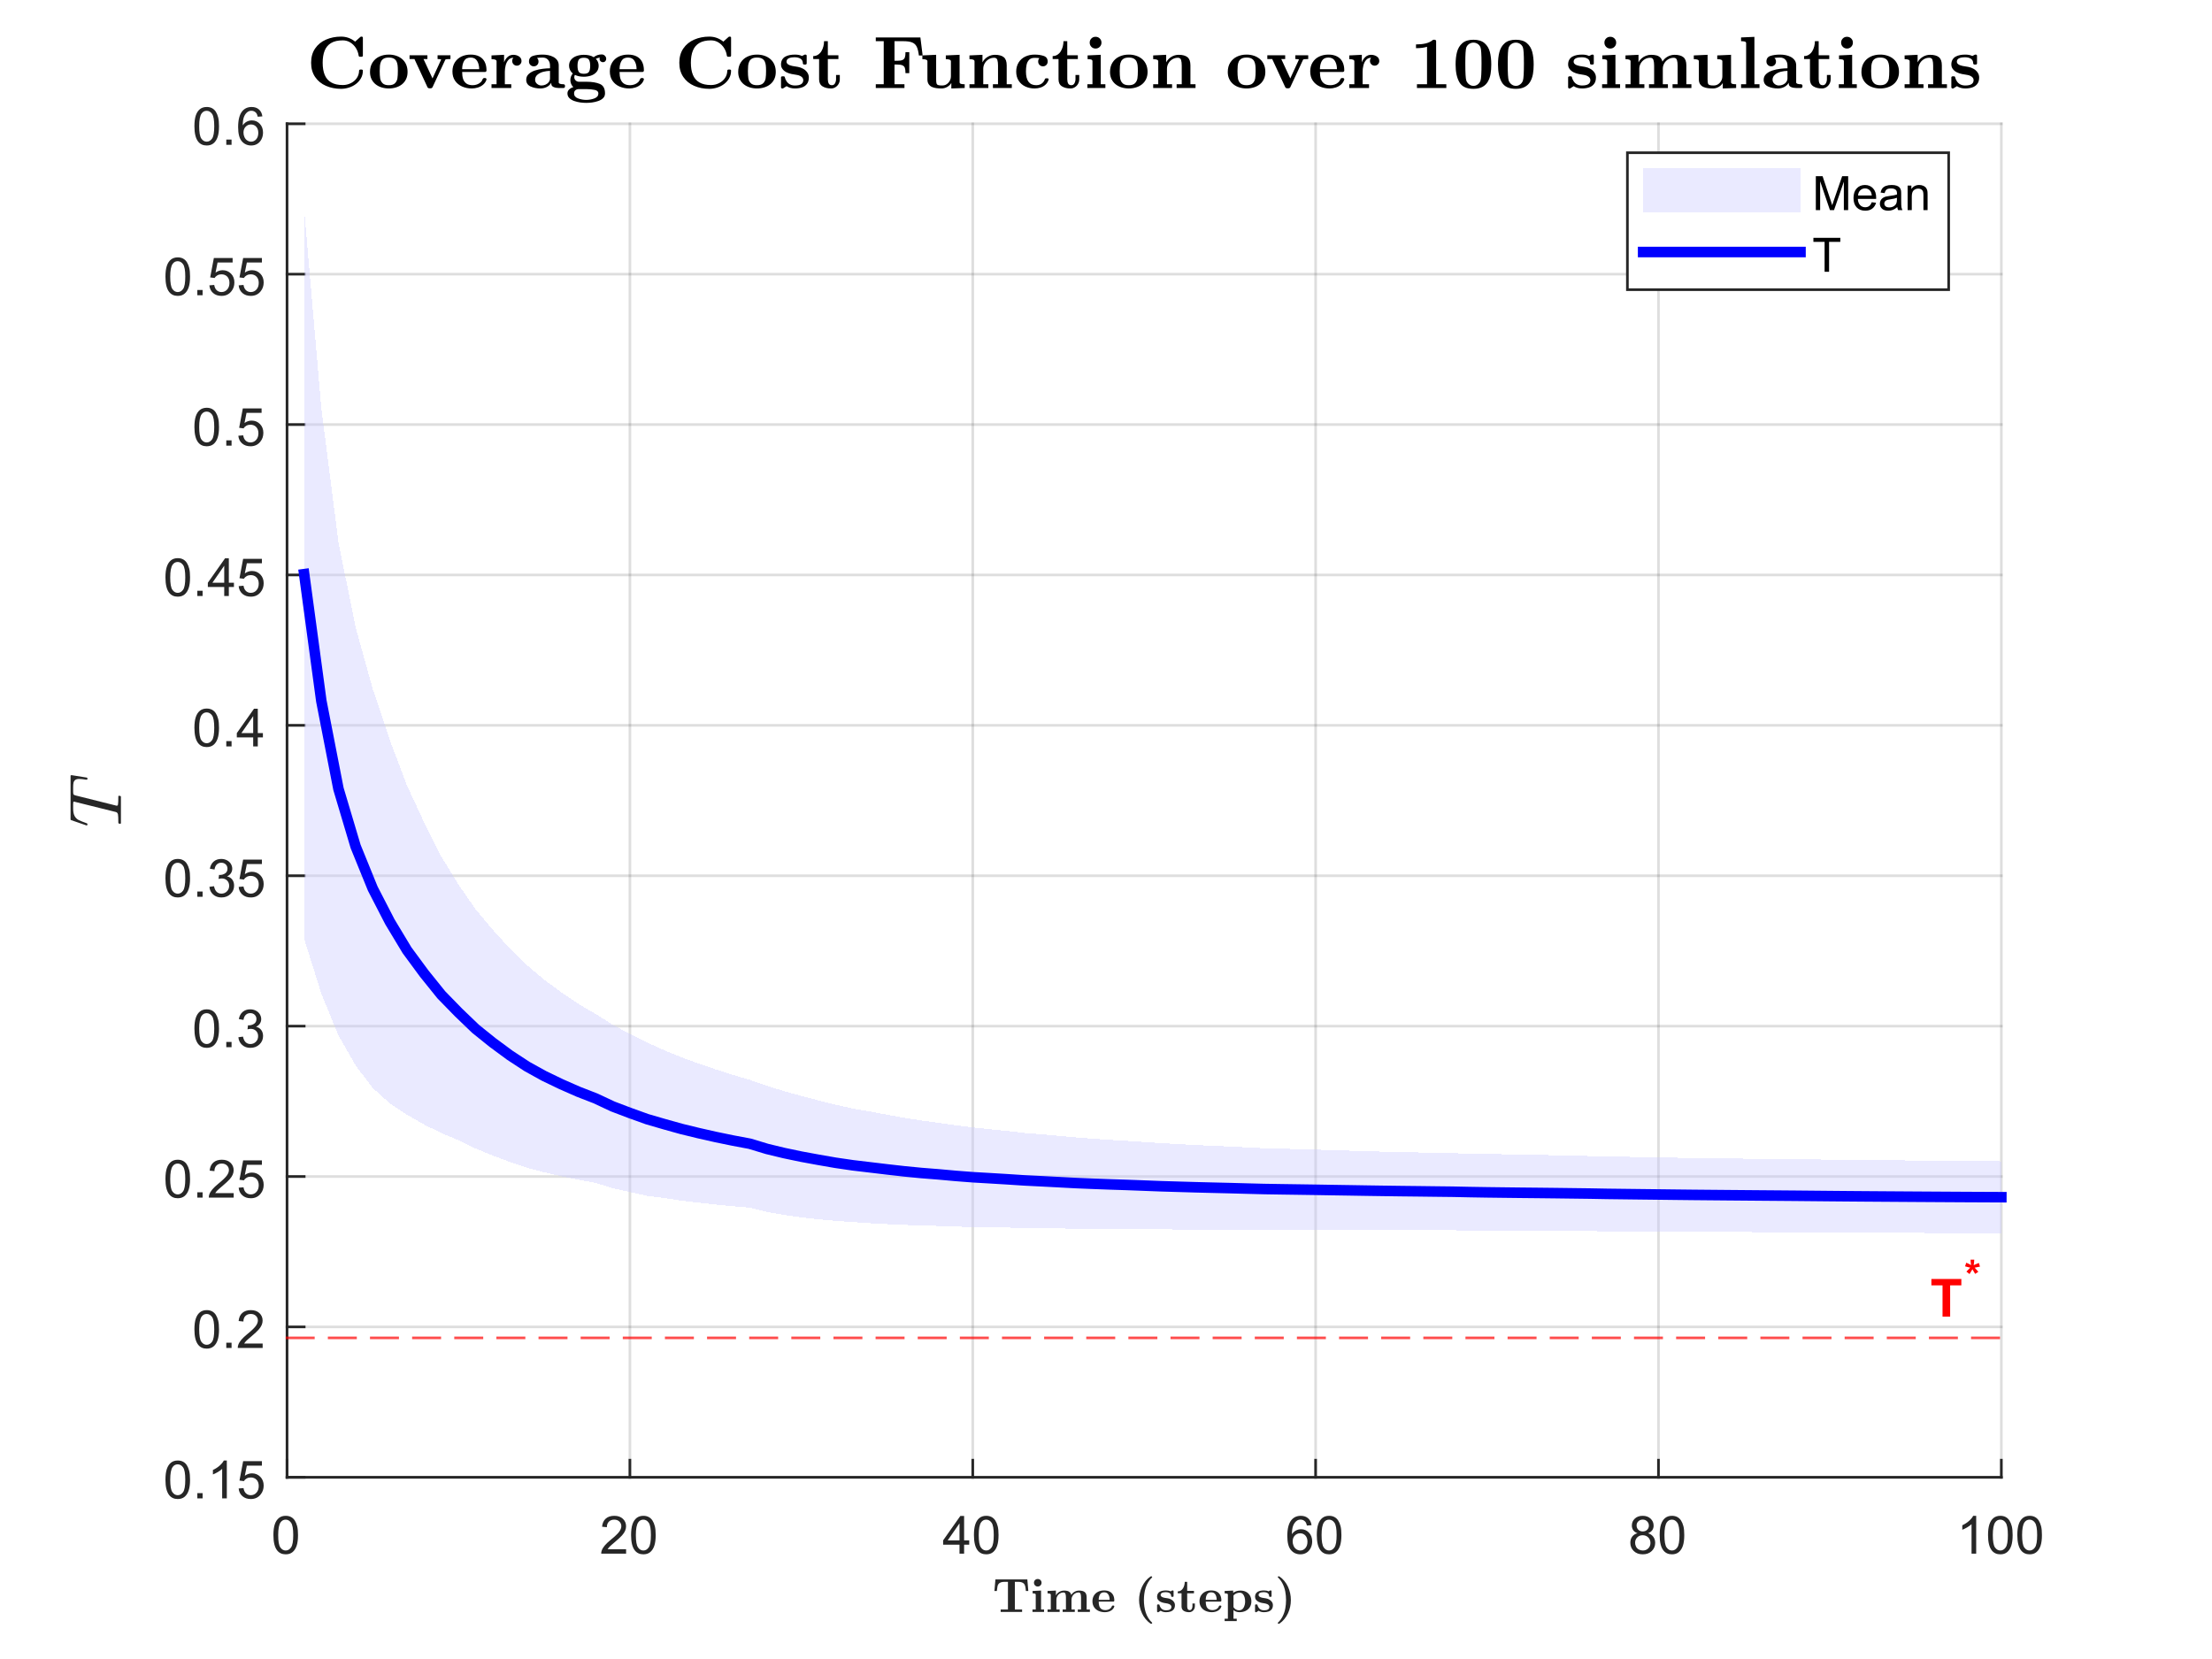 <?xml version="1.0"?>
<!DOCTYPE svg PUBLIC '-//W3C//DTD SVG 1.0//EN'
          'http://www.w3.org/TR/2001/REC-SVG-20010904/DTD/svg10.dtd'>
<svg xmlns:xlink="http://www.w3.org/1999/xlink" style="fill-opacity:1; color-rendering:auto; color-interpolation:auto; text-rendering:auto; stroke:black; stroke-linecap:square; stroke-miterlimit:10; shape-rendering:auto; stroke-opacity:1; fill:black; stroke-dasharray:none; font-weight:normal; stroke-width:1; font-family:'Dialog'; font-style:normal; stroke-linejoin:miter; font-size:12px; stroke-dashoffset:0; image-rendering:auto;" width="840" height="630" xmlns="http://www.w3.org/2000/svg"
><rect width="100%" height="100%" fill="#333333" stroke="none"/><!--Generated by the Batik Graphics2D SVG Generator--><defs id="genericDefs"
  /><g
  ><defs id="defs1"
    ><clipPath clipPathUnits="userSpaceOnUse" id="clipPath1"
      ><path d="M0 0 L840 0 L840 630 L0 630 L0 0 Z"
      /></clipPath
    ></defs
    ><g style="fill:white; stroke:white;"
    ><rect x="0" y="0" width="840" style="clip-path:url(#clipPath1); stroke:none;" height="630"
    /></g
    ><g style="fill:white; text-rendering:optimizeSpeed; color-rendering:optimizeSpeed; image-rendering:optimizeSpeed; shape-rendering:crispEdges; stroke:white; color-interpolation:sRGB;"
    ><rect x="0" width="840" height="630" y="0" style="stroke:none;"
      /><path style="stroke:none;" d="M109 561 L760 561 L760 47 L109 47 Z"
    /></g
    ><g style="stroke-linecap:butt; fill-opacity:0.149; fill:rgb(38,38,38); text-rendering:geometricPrecision; image-rendering:optimizeQuality; color-rendering:optimizeQuality; stroke-linejoin:round; stroke:rgb(38,38,38); color-interpolation:linearRGB; stroke-opacity:0.149;"
    ><line y2="47" style="fill:none;" x1="109" x2="109" y1="561"
      /><line y2="47" style="fill:none;" x1="239.2" x2="239.2" y1="561"
      /><line y2="47" style="fill:none;" x1="369.4" x2="369.4" y1="561"
      /><line y2="47" style="fill:none;" x1="499.6" x2="499.6" y1="561"
      /><line y2="47" style="fill:none;" x1="629.8" x2="629.8" y1="561"
      /><line y2="47" style="fill:none;" x1="760" x2="760" y1="561"
      /><line y2="561" style="fill:none;" x1="760" x2="109" y1="561"
      /><line y2="503.889" style="fill:none;" x1="760" x2="109" y1="503.889"
      /><line y2="446.778" style="fill:none;" x1="760" x2="109" y1="446.778"
      /><line y2="389.667" style="fill:none;" x1="760" x2="109" y1="389.667"
      /><line y2="332.556" style="fill:none;" x1="760" x2="109" y1="332.556"
      /><line y2="275.444" style="fill:none;" x1="760" x2="109" y1="275.444"
      /><line y2="218.333" style="fill:none;" x1="760" x2="109" y1="218.333"
      /><line y2="161.222" style="fill:none;" x1="760" x2="109" y1="161.222"
      /><line y2="104.111" style="fill:none;" x1="760" x2="109" y1="104.111"
      /><line y2="47" style="fill:none;" x1="760" x2="109" y1="47"
      /><line x1="109" x2="760" y1="561" style="stroke-linecap:square; fill-opacity:1; fill:none; stroke-opacity:1;" y2="561"
      /><line x1="109" x2="109" y1="561" style="stroke-linecap:square; fill-opacity:1; fill:none; stroke-opacity:1;" y2="554.49"
      /><line x1="239.2" x2="239.2" y1="561" style="stroke-linecap:square; fill-opacity:1; fill:none; stroke-opacity:1;" y2="554.49"
      /><line x1="369.4" x2="369.4" y1="561" style="stroke-linecap:square; fill-opacity:1; fill:none; stroke-opacity:1;" y2="554.49"
      /><line x1="499.6" x2="499.6" y1="561" style="stroke-linecap:square; fill-opacity:1; fill:none; stroke-opacity:1;" y2="554.49"
      /><line x1="629.8" x2="629.8" y1="561" style="stroke-linecap:square; fill-opacity:1; fill:none; stroke-opacity:1;" y2="554.49"
      /><line x1="760" x2="760" y1="561" style="stroke-linecap:square; fill-opacity:1; fill:none; stroke-opacity:1;" y2="554.49"
    /></g
    ><g transform="translate(109,569)" style="font-size:20px; fill:rgb(38,38,38); text-rendering:geometricPrecision; color-rendering:optimizeQuality; image-rendering:optimizeQuality; stroke:rgb(38,38,38); color-interpolation:linearRGB;"
    ><path style="stroke:none;" d="M-5.172 13.938 Q-5.172 11.406 -4.648 9.852 Q-4.125 8.297 -3.094 7.461 Q-2.062 6.625 -0.5 6.625 Q0.656 6.625 1.523 7.086 Q2.391 7.547 2.953 8.422 Q3.516 9.297 3.844 10.555 Q4.172 11.812 4.172 13.938 Q4.172 16.453 3.648 18 Q3.125 19.547 2.102 20.398 Q1.078 21.25 -0.5 21.25 Q-2.578 21.25 -3.75 19.766 Q-5.172 17.969 -5.172 13.938 ZM-3.359 13.938 Q-3.359 17.469 -2.539 18.633 Q-1.719 19.797 -0.5 19.797 Q0.703 19.797 1.531 18.625 Q2.359 17.453 2.359 13.938 Q2.359 10.406 1.531 9.242 Q0.703 8.078 -0.516 8.078 Q-1.734 8.078 -2.453 9.109 Q-3.359 10.406 -3.359 13.938 Z"
    /></g
    ><g transform="translate(239.2,569)" style="font-size:20px; fill:rgb(38,38,38); text-rendering:geometricPrecision; color-rendering:optimizeQuality; image-rendering:optimizeQuality; stroke:rgb(38,38,38); color-interpolation:linearRGB;"
    ><path style="stroke:none;" d="M-1.438 19.312 L-1.438 21 L-10.891 21 Q-10.906 20.359 -10.688 19.781 Q-10.328 18.812 -9.531 17.875 Q-8.734 16.938 -7.234 15.703 Q-4.891 13.797 -4.07 12.68 Q-3.25 11.562 -3.25 10.562 Q-3.25 9.516 -4 8.797 Q-4.75 8.078 -5.953 8.078 Q-7.219 8.078 -7.984 8.844 Q-8.75 9.609 -8.75 10.953 L-10.562 10.766 Q-10.375 8.75 -9.164 7.688 Q-7.953 6.625 -5.906 6.625 Q-3.859 6.625 -2.656 7.766 Q-1.453 8.906 -1.453 10.594 Q-1.453 11.453 -1.805 12.289 Q-2.156 13.125 -2.969 14.039 Q-3.781 14.953 -5.672 16.562 Q-7.266 17.891 -7.711 18.359 Q-8.156 18.828 -8.453 19.312 L-1.438 19.312 ZM0.451 13.938 Q0.451 11.406 0.975 9.852 Q1.498 8.297 2.529 7.461 Q3.561 6.625 5.123 6.625 Q6.279 6.625 7.146 7.086 Q8.014 7.547 8.576 8.422 Q9.139 9.297 9.467 10.555 Q9.795 11.812 9.795 13.938 Q9.795 16.453 9.271 18 Q8.748 19.547 7.725 20.398 Q6.701 21.25 5.123 21.25 Q3.045 21.25 1.873 19.766 Q0.451 17.969 0.451 13.938 ZM2.264 13.938 Q2.264 17.469 3.084 18.633 Q3.904 19.797 5.123 19.797 Q6.326 19.797 7.154 18.625 Q7.982 17.453 7.982 13.938 Q7.982 10.406 7.154 9.242 Q6.326 8.078 5.107 8.078 Q3.889 8.078 3.17 9.109 Q2.264 10.406 2.264 13.938 Z"
    /></g
    ><g transform="translate(369.4,569)" style="font-size:20px; fill:rgb(38,38,38); text-rendering:geometricPrecision; color-rendering:optimizeQuality; image-rendering:optimizeQuality; stroke:rgb(38,38,38); color-interpolation:linearRGB;"
    ><path style="stroke:none;" d="M-5.031 21 L-5.031 17.578 L-11.25 17.578 L-11.25 15.953 L-4.719 6.688 L-3.281 6.688 L-3.281 15.953 L-1.344 15.953 L-1.344 17.578 L-3.281 17.578 L-3.281 21 L-5.031 21 ZM-5.031 15.953 L-5.031 9.5 L-9.516 15.953 L-5.031 15.953 ZM0.451 13.938 Q0.451 11.406 0.975 9.852 Q1.498 8.297 2.529 7.461 Q3.561 6.625 5.123 6.625 Q6.279 6.625 7.146 7.086 Q8.014 7.547 8.576 8.422 Q9.139 9.297 9.467 10.555 Q9.795 11.812 9.795 13.938 Q9.795 16.453 9.271 18 Q8.748 19.547 7.725 20.398 Q6.701 21.25 5.123 21.25 Q3.045 21.25 1.873 19.766 Q0.451 17.969 0.451 13.938 ZM2.264 13.938 Q2.264 17.469 3.084 18.633 Q3.904 19.797 5.123 19.797 Q6.326 19.797 7.154 18.625 Q7.982 17.453 7.982 13.938 Q7.982 10.406 7.154 9.242 Q6.326 8.078 5.107 8.078 Q3.889 8.078 3.17 9.109 Q2.264 10.406 2.264 13.938 Z"
    /></g
    ><g transform="translate(499.6,569)" style="font-size:20px; fill:rgb(38,38,38); text-rendering:geometricPrecision; color-rendering:optimizeQuality; image-rendering:optimizeQuality; stroke:rgb(38,38,38); color-interpolation:linearRGB;"
    ><path style="stroke:none;" d="M-1.547 10.188 L-3.297 10.328 Q-3.531 9.297 -3.953 8.828 Q-4.672 8.062 -5.719 8.062 Q-6.562 8.062 -7.188 8.531 Q-8.016 9.141 -8.5 10.305 Q-8.984 11.469 -9 13.609 Q-8.359 12.656 -7.445 12.188 Q-6.531 11.719 -5.516 11.719 Q-3.766 11.719 -2.531 13.008 Q-1.297 14.297 -1.297 16.344 Q-1.297 17.703 -1.875 18.859 Q-2.453 20.016 -3.469 20.633 Q-4.484 21.25 -5.781 21.25 Q-7.969 21.25 -9.359 19.633 Q-10.75 18.016 -10.75 14.297 Q-10.75 10.156 -9.219 8.266 Q-7.875 6.625 -5.609 6.625 Q-3.922 6.625 -2.844 7.57 Q-1.766 8.516 -1.547 10.188 ZM-8.719 16.359 Q-8.719 17.266 -8.336 18.094 Q-7.953 18.922 -7.258 19.359 Q-6.562 19.797 -5.812 19.797 Q-4.688 19.797 -3.891 18.898 Q-3.094 18 -3.094 16.453 Q-3.094 14.969 -3.883 14.117 Q-4.672 13.266 -5.875 13.266 Q-7.062 13.266 -7.891 14.117 Q-8.719 14.969 -8.719 16.359 ZM0.451 13.938 Q0.451 11.406 0.975 9.852 Q1.498 8.297 2.529 7.461 Q3.561 6.625 5.123 6.625 Q6.279 6.625 7.146 7.086 Q8.014 7.547 8.576 8.422 Q9.139 9.297 9.467 10.555 Q9.795 11.812 9.795 13.938 Q9.795 16.453 9.271 18 Q8.748 19.547 7.725 20.398 Q6.701 21.25 5.123 21.25 Q3.045 21.25 1.873 19.766 Q0.451 17.969 0.451 13.938 ZM2.264 13.938 Q2.264 17.469 3.084 18.633 Q3.904 19.797 5.123 19.797 Q6.326 19.797 7.154 18.625 Q7.982 17.453 7.982 13.938 Q7.982 10.406 7.154 9.242 Q6.326 8.078 5.107 8.078 Q3.889 8.078 3.17 9.109 Q2.264 10.406 2.264 13.938 Z"
    /></g
    ><g transform="translate(629.8,569)" style="font-size:20px; fill:rgb(38,38,38); text-rendering:geometricPrecision; color-rendering:optimizeQuality; image-rendering:optimizeQuality; stroke:rgb(38,38,38); color-interpolation:linearRGB;"
    ><path style="stroke:none;" d="M-7.969 13.234 Q-9.062 12.828 -9.586 12.086 Q-10.109 11.344 -10.109 10.312 Q-10.109 8.75 -8.984 7.688 Q-7.859 6.625 -6 6.625 Q-4.125 6.625 -2.984 7.711 Q-1.844 8.797 -1.844 10.359 Q-1.844 11.359 -2.367 12.094 Q-2.891 12.828 -3.953 13.234 Q-2.625 13.672 -1.938 14.625 Q-1.25 15.578 -1.25 16.906 Q-1.25 18.75 -2.555 20 Q-3.859 21.25 -5.969 21.25 Q-8.094 21.25 -9.391 19.992 Q-10.688 18.734 -10.688 16.859 Q-10.688 15.469 -9.977 14.523 Q-9.266 13.578 -7.969 13.234 ZM-8.312 10.25 Q-8.312 11.266 -7.656 11.914 Q-7 12.562 -5.969 12.562 Q-4.953 12.562 -4.297 11.922 Q-3.641 11.281 -3.641 10.359 Q-3.641 9.391 -4.312 8.727 Q-4.984 8.062 -5.984 8.062 Q-6.984 8.062 -7.648 8.711 Q-8.312 9.359 -8.312 10.25 ZM-8.875 16.875 Q-8.875 17.625 -8.523 18.328 Q-8.172 19.031 -7.469 19.414 Q-6.766 19.797 -5.953 19.797 Q-4.688 19.797 -3.867 18.984 Q-3.047 18.172 -3.047 16.922 Q-3.047 15.656 -3.891 14.828 Q-4.734 14 -6.016 14 Q-7.25 14 -8.062 14.82 Q-8.875 15.641 -8.875 16.875 ZM0.451 13.938 Q0.451 11.406 0.975 9.852 Q1.498 8.297 2.529 7.461 Q3.561 6.625 5.123 6.625 Q6.279 6.625 7.146 7.086 Q8.014 7.547 8.576 8.422 Q9.139 9.297 9.467 10.555 Q9.795 11.812 9.795 13.938 Q9.795 16.453 9.271 18 Q8.748 19.547 7.725 20.398 Q6.701 21.25 5.123 21.25 Q3.045 21.25 1.873 19.766 Q0.451 17.969 0.451 13.938 ZM2.264 13.938 Q2.264 17.469 3.084 18.633 Q3.904 19.797 5.123 19.797 Q6.326 19.797 7.154 18.625 Q7.982 17.453 7.982 13.938 Q7.982 10.406 7.154 9.242 Q6.326 8.078 5.107 8.078 Q3.889 8.078 3.17 9.109 Q2.264 10.406 2.264 13.938 Z"
    /></g
    ><g transform="translate(760,569)" style="font-size:20px; fill:rgb(38,38,38); text-rendering:geometricPrecision; color-rendering:optimizeQuality; image-rendering:optimizeQuality; stroke:rgb(38,38,38); color-interpolation:linearRGB;"
    ><path style="stroke:none;" d="M-9.547 21 L-11.312 21 L-11.312 9.797 Q-11.938 10.406 -12.969 11.008 Q-14 11.609 -14.828 11.922 L-14.828 10.219 Q-13.344 9.531 -12.242 8.539 Q-11.141 7.547 -10.688 6.625 L-9.547 6.625 L-9.547 21 ZM-5.049 13.938 Q-5.049 11.406 -4.525 9.852 Q-4.002 8.297 -2.971 7.461 Q-1.94 6.625 -0.377 6.625 Q0.779 6.625 1.647 7.086 Q2.514 7.547 3.076 8.422 Q3.639 9.297 3.967 10.555 Q4.295 11.812 4.295 13.938 Q4.295 16.453 3.772 18 Q3.248 19.547 2.225 20.398 Q1.201 21.25 -0.377 21.25 Q-2.455 21.25 -3.627 19.766 Q-5.049 17.969 -5.049 13.938 ZM-3.236 13.938 Q-3.236 17.469 -2.416 18.633 Q-1.596 19.797 -0.377 19.797 Q0.826 19.797 1.654 18.625 Q2.482 17.453 2.482 13.938 Q2.482 10.406 1.654 9.242 Q0.826 8.078 -0.393 8.078 Q-1.611 8.078 -2.33 9.109 Q-3.236 10.406 -3.236 13.938 ZM6.074 13.938 Q6.074 11.406 6.598 9.852 Q7.121 8.297 8.152 7.461 Q9.184 6.625 10.746 6.625 Q11.902 6.625 12.77 7.086 Q13.637 7.547 14.199 8.422 Q14.762 9.297 15.09 10.555 Q15.418 11.812 15.418 13.938 Q15.418 16.453 14.895 18 Q14.371 19.547 13.348 20.398 Q12.324 21.25 10.746 21.25 Q8.668 21.25 7.496 19.766 Q6.074 17.969 6.074 13.938 ZM7.887 13.938 Q7.887 17.469 8.707 18.633 Q9.527 19.797 10.746 19.797 Q11.949 19.797 12.777 18.625 Q13.605 17.453 13.605 13.938 Q13.605 10.406 12.777 9.242 Q11.949 8.078 10.73 8.078 Q9.512 8.078 8.793 9.109 Q7.887 10.406 7.887 13.938 Z"
    /></g
    ><g transform="translate(434.5,597)" style="font-size:18px; fill:rgb(38,38,38); text-rendering:geometricPrecision; image-rendering:optimizeQuality; color-rendering:optimizeQuality; font-family:'mwa_cmbx10'; stroke:rgb(38,38,38); color-interpolation:linearRGB;"
    ><path style="stroke:none;" d="M-54.502 15.12 L-54.502 14.198 L-51.736 14.198 L-51.736 3.698 L-53.033 3.698 Q-54.518 3.698 -55.205 4.386 Q-55.565 4.761 -55.697 5.378 Q-55.83 5.995 -55.955 7.182 L-56.877 7.182 L-56.486 2.776 L-44.377 2.776 L-44.002 7.182 L-44.924 7.182 Q-45.002 6.167 -45.151 5.471 Q-45.299 4.776 -45.674 4.386 Q-46.361 3.698 -47.815 3.698 L-49.111 3.698 L-49.111 14.198 L-46.361 14.198 L-46.361 15.12 L-54.502 15.12 Z"
      /><path style="stroke:none;" d="M-42.415 15.12 L-42.415 14.198 L-41.18 14.198 L-41.18 8.589 Q-41.18 8.245 -41.508 8.159 Q-41.837 8.073 -42.368 8.073 L-42.368 7.167 L-39.165 7.011 L-39.165 14.198 L-38.024 14.198 L-38.024 15.12 L-42.415 15.12 ZM-41.852 4.042 Q-41.852 3.432 -41.438 3.026 Q-41.024 2.62 -40.43 2.62 Q-39.805 2.62 -39.391 3.026 Q-38.977 3.432 -38.977 4.042 Q-38.977 4.636 -39.391 5.057 Q-39.805 5.479 -40.43 5.479 Q-41.024 5.479 -41.438 5.057 Q-41.852 4.636 -41.852 4.042 Z"
      /><path style="stroke:none;" d="M-36.696 15.12 L-36.696 14.198 L-35.462 14.198 L-35.462 8.589 Q-35.462 8.073 -36.696 8.073 L-36.696 7.167 L-33.524 7.011 L-33.524 8.854 Q-33.243 8.292 -32.766 7.878 Q-32.29 7.464 -31.68 7.237 Q-31.071 7.011 -30.462 7.011 Q-29.743 7.011 -29.196 7.143 Q-28.649 7.276 -28.259 7.636 Q-27.868 7.995 -27.68 8.682 Q-27.227 7.901 -26.423 7.456 Q-25.618 7.011 -24.712 7.011 Q-23.29 7.011 -22.571 7.596 Q-21.852 8.182 -21.852 9.589 L-21.852 14.198 L-20.618 14.198 L-20.618 15.12 L-25.212 15.12 L-25.212 14.198 L-23.977 14.198 L-23.977 9.651 Q-23.977 8.823 -24.149 8.276 Q-24.321 7.729 -24.946 7.729 Q-25.649 7.729 -26.266 8.104 Q-26.884 8.479 -27.243 9.097 Q-27.602 9.714 -27.602 10.417 L-27.602 14.198 L-26.352 14.198 L-26.352 15.12 L-30.962 15.12 L-30.962 14.198 L-29.712 14.198 L-29.712 9.651 Q-29.712 8.823 -29.884 8.276 Q-30.055 7.729 -30.696 7.729 Q-31.399 7.729 -32.008 8.104 Q-32.618 8.479 -32.977 9.097 Q-33.337 9.714 -33.337 10.417 L-33.337 14.198 L-32.102 14.198 L-32.102 15.12 L-36.696 15.12 Z"
      /><path style="stroke:none;" d="M-19.649 11.073 Q-19.649 9.807 -19.063 8.87 Q-18.477 7.932 -17.47 7.448 Q-16.462 6.964 -15.212 6.964 Q-13.962 6.964 -13.102 7.409 Q-12.243 7.854 -11.79 8.722 Q-11.337 9.589 -11.337 10.839 Q-11.337 11.089 -11.618 11.198 L-17.274 11.198 Q-17.274 12.182 -17.048 12.893 Q-16.821 13.604 -16.251 14.018 Q-15.681 14.432 -14.681 14.432 Q-14.196 14.432 -13.673 14.261 Q-13.149 14.089 -12.774 13.737 Q-12.399 13.386 -12.243 12.901 Q-12.134 12.745 -11.962 12.698 L-11.618 12.698 Q-11.337 12.761 -11.337 13.011 Q-11.337 13.026 -11.352 13.12 Q-11.587 13.823 -12.149 14.3 Q-12.712 14.776 -13.446 15.003 Q-14.181 15.229 -14.915 15.229 Q-16.196 15.229 -17.282 14.753 Q-18.368 14.276 -19.009 13.339 Q-19.649 12.401 -19.649 11.073 ZM-17.274 10.526 L-13.118 10.526 Q-13.118 9.339 -13.61 8.511 Q-14.102 7.682 -15.212 7.682 Q-16.337 7.682 -16.805 8.503 Q-17.274 9.323 -17.274 10.526 Z"
      /><path style="stroke:none;" d="M2.426 19.573 Q1.363 18.823 0.543 17.831 Q-0.277 16.839 -0.824 15.651 Q-1.371 14.464 -1.652 13.167 Q-1.934 11.87 -1.934 10.604 Q-1.934 9.339 -1.652 8.034 Q-1.371 6.729 -0.809 5.542 Q-0.246 4.354 0.551 3.37 Q1.348 2.386 2.426 1.651 Q2.441 1.651 2.551 1.62 L2.816 1.62 Q3.035 1.682 3.035 1.87 Q3.035 1.979 2.988 2.026 Q2.144 2.807 1.527 3.823 Q0.91 4.839 0.566 5.932 Q0.223 7.026 0.059 8.198 Q-0.106 9.37 -0.106 10.604 Q-0.106 11.839 0.059 13.011 Q0.223 14.182 0.574 15.292 Q0.926 16.401 1.535 17.401 Q2.144 18.401 2.988 19.182 Q3.035 19.276 3.035 19.354 Q3.035 19.542 2.816 19.604 L2.551 19.604 Q2.441 19.573 2.426 19.573 Z"
      /><path style="stroke:none;" d="M4.897 14.995 L4.897 12.495 Q4.944 12.323 5.132 12.276 L5.601 12.276 Q5.772 12.323 5.788 12.417 Q5.944 13.042 6.28 13.526 Q6.616 14.011 7.116 14.261 Q7.616 14.511 8.304 14.511 Q10.335 14.511 10.335 13.198 Q10.335 12.839 10.101 12.573 Q9.866 12.307 9.515 12.151 Q9.163 11.995 8.835 11.932 L7.491 11.698 Q6.819 11.573 6.241 11.292 Q5.663 11.011 5.28 10.518 Q4.897 10.026 4.897 9.37 Q4.897 8.667 5.194 8.182 Q5.491 7.698 5.968 7.44 Q6.444 7.182 7.03 7.073 Q7.616 6.964 8.304 6.964 Q9.351 6.964 10.007 7.307 L10.648 6.979 L10.726 6.964 L10.944 6.964 Q11.101 7.011 11.163 7.182 L11.163 9.167 Q11.101 9.354 10.944 9.401 L10.476 9.401 Q10.288 9.354 10.241 9.167 Q10.241 8.354 9.679 7.987 Q9.116 7.62 8.257 7.62 Q6.241 7.62 6.241 8.698 Q6.241 9.448 7.647 9.745 L9.023 9.964 Q9.679 10.073 10.296 10.425 Q10.913 10.776 11.296 11.323 Q11.679 11.87 11.679 12.557 Q11.679 13.526 11.218 14.128 Q10.757 14.729 9.991 14.979 Q9.226 15.229 8.304 15.229 Q7.101 15.229 6.257 14.667 L5.397 15.214 L5.319 15.229 L5.132 15.229 Q4.944 15.182 4.897 14.995 Z"
      /><path style="stroke:none;" d="M14.187 13.011 L14.187 8.042 L12.75 8.042 L12.75 7.323 Q13.406 7.323 13.922 6.995 Q14.437 6.667 14.758 6.136 Q15.078 5.604 15.242 4.964 Q15.406 4.323 15.406 3.698 L16.328 3.698 L16.328 7.136 L18.906 7.136 L18.906 8.042 L16.328 8.042 L16.328 12.964 Q16.328 13.604 16.539 14.018 Q16.75 14.432 17.328 14.432 Q17.812 14.432 18.07 13.972 Q18.328 13.511 18.328 12.964 L18.328 11.932 L19.25 11.932 L19.25 13.011 Q19.25 13.589 18.961 14.104 Q18.672 14.62 18.18 14.925 Q17.687 15.229 17.109 15.229 Q15.859 15.229 15.023 14.714 Q14.187 14.198 14.187 13.011 Z"
      /><path style="stroke:none;" d="M21.003 11.073 Q21.003 9.807 21.589 8.87 Q22.175 7.932 23.183 7.448 Q24.191 6.964 25.441 6.964 Q26.691 6.964 27.55 7.409 Q28.409 7.854 28.862 8.722 Q29.316 9.589 29.316 10.839 Q29.316 11.089 29.034 11.198 L23.378 11.198 Q23.378 12.182 23.605 12.893 Q23.831 13.604 24.401 14.018 Q24.972 14.432 25.972 14.432 Q26.456 14.432 26.98 14.261 Q27.503 14.089 27.878 13.737 Q28.253 13.386 28.409 12.901 Q28.519 12.745 28.691 12.698 L29.034 12.698 Q29.316 12.761 29.316 13.011 Q29.316 13.026 29.3 13.12 Q29.066 13.823 28.503 14.3 Q27.941 14.776 27.206 15.003 Q26.472 15.229 25.737 15.229 Q24.456 15.229 23.37 14.753 Q22.284 14.276 21.644 13.339 Q21.003 12.401 21.003 11.073 ZM23.378 10.526 L27.534 10.526 Q27.534 9.339 27.042 8.511 Q26.55 7.682 25.441 7.682 Q24.316 7.682 23.847 8.503 Q23.378 9.323 23.378 10.526 Z"
      /><path style="stroke:none;" d="M30.553 18.604 L30.553 17.698 L31.787 17.698 L31.787 8.495 Q31.787 8.073 30.553 8.073 L30.553 7.167 L33.803 7.011 L33.803 7.87 Q34.959 7.011 36.537 7.011 Q37.772 7.011 38.717 7.518 Q39.662 8.026 40.186 8.956 Q40.709 9.886 40.709 11.12 Q40.709 12.386 40.108 13.323 Q39.506 14.261 38.483 14.745 Q37.459 15.229 36.194 15.229 Q34.881 15.229 33.912 14.432 L33.912 17.698 L35.147 17.698 L35.147 18.604 L30.553 18.604 ZM33.912 13.323 Q34.256 13.87 34.819 14.19 Q35.381 14.511 35.99 14.511 Q37.209 14.511 37.772 13.472 Q38.334 12.432 38.334 11.12 Q38.334 10.386 38.139 9.62 Q37.944 8.854 37.475 8.339 Q37.006 7.823 36.225 7.823 Q35.569 7.823 34.944 8.104 Q34.319 8.386 33.912 8.886 L33.912 13.323 Z"
      /><path style="stroke:none;" d="M42.1 14.995 L42.1 12.495 Q42.147 12.323 42.334 12.276 L42.803 12.276 Q42.975 12.323 42.99 12.417 Q43.147 13.042 43.483 13.526 Q43.819 14.011 44.319 14.261 Q44.819 14.511 45.506 14.511 Q47.537 14.511 47.537 13.198 Q47.537 12.839 47.303 12.573 Q47.069 12.307 46.717 12.151 Q46.365 11.995 46.037 11.932 L44.694 11.698 Q44.022 11.573 43.444 11.292 Q42.865 11.011 42.483 10.518 Q42.1 10.026 42.1 9.37 Q42.1 8.667 42.397 8.182 Q42.694 7.698 43.17 7.44 Q43.647 7.182 44.233 7.073 Q44.819 6.964 45.506 6.964 Q46.553 6.964 47.209 7.307 L47.85 6.979 L47.928 6.964 L48.147 6.964 Q48.303 7.011 48.365 7.182 L48.365 9.167 Q48.303 9.354 48.147 9.401 L47.678 9.401 Q47.49 9.354 47.444 9.167 Q47.444 8.354 46.881 7.987 Q46.319 7.62 45.459 7.62 Q43.444 7.62 43.444 8.698 Q43.444 9.448 44.85 9.745 L46.225 9.964 Q46.881 10.073 47.498 10.425 Q48.115 10.776 48.498 11.323 Q48.881 11.87 48.881 12.557 Q48.881 13.526 48.42 14.128 Q47.959 14.729 47.194 14.979 Q46.428 15.229 45.506 15.229 Q44.303 15.229 43.459 14.667 L42.6 15.214 L42.522 15.229 L42.334 15.229 Q42.147 15.182 42.1 14.995 Z"
      /><path style="stroke:none;" d="M50.968 19.604 Q50.733 19.557 50.733 19.354 Q50.733 19.229 50.796 19.182 Q51.905 18.167 52.601 16.761 Q53.296 15.354 53.585 13.815 Q53.874 12.276 53.874 10.604 Q53.874 8.964 53.585 7.417 Q53.296 5.87 52.601 4.464 Q51.905 3.057 50.796 2.026 Q50.733 1.964 50.733 1.87 Q50.733 1.667 50.968 1.62 L51.233 1.62 Q51.343 1.651 51.343 1.651 Q52.405 2.37 53.233 3.378 Q54.062 4.386 54.608 5.565 Q55.155 6.745 55.429 8.011 Q55.702 9.276 55.702 10.604 Q55.702 11.932 55.429 13.19 Q55.155 14.448 54.616 15.62 Q54.077 16.792 53.241 17.823 Q52.405 18.854 51.343 19.573 Q51.343 19.573 51.233 19.604 L50.968 19.604 Z"
    /></g
    ><g style="fill:rgb(38,38,38); text-rendering:geometricPrecision; color-rendering:optimizeQuality; image-rendering:optimizeQuality; stroke-linejoin:round; stroke:rgb(38,38,38); color-interpolation:linearRGB;"
    ><line y2="47" style="fill:none;" x1="109" x2="109" y1="561"
      /><line y2="561" style="fill:none;" x1="109" x2="115.51" y1="561"
      /><line y2="503.889" style="fill:none;" x1="109" x2="115.51" y1="503.889"
      /><line y2="446.778" style="fill:none;" x1="109" x2="115.51" y1="446.778"
      /><line y2="389.667" style="fill:none;" x1="109" x2="115.51" y1="389.667"
      /><line y2="332.556" style="fill:none;" x1="109" x2="115.51" y1="332.556"
      /><line y2="275.444" style="fill:none;" x1="109" x2="115.51" y1="275.444"
      /><line y2="218.333" style="fill:none;" x1="109" x2="115.51" y1="218.333"
      /><line y2="161.222" style="fill:none;" x1="109" x2="115.51" y1="161.222"
      /><line y2="104.111" style="fill:none;" x1="109" x2="115.51" y1="104.111"
      /><line y2="47" style="fill:none;" x1="109" x2="115.51" y1="47"
    /></g
    ><g transform="translate(101,561)" style="font-size:20px; fill:rgb(38,38,38); text-rendering:geometricPrecision; color-rendering:optimizeQuality; image-rendering:optimizeQuality; stroke:rgb(38,38,38); color-interpolation:linearRGB;"
    ><path style="stroke:none;" d="M-38.172 0.938 Q-38.172 -1.594 -37.648 -3.148 Q-37.125 -4.703 -36.094 -5.539 Q-35.062 -6.375 -33.5 -6.375 Q-32.344 -6.375 -31.477 -5.914 Q-30.609 -5.453 -30.047 -4.578 Q-29.484 -3.703 -29.156 -2.445 Q-28.828 -1.188 -28.828 0.938 Q-28.828 3.453 -29.352 5 Q-29.875 6.547 -30.898 7.398 Q-31.922 8.25 -33.5 8.25 Q-35.578 8.25 -36.75 6.766 Q-38.172 4.969 -38.172 0.938 ZM-36.359 0.938 Q-36.359 4.469 -35.539 5.633 Q-34.719 6.797 -33.5 6.797 Q-32.297 6.797 -31.469 5.625 Q-30.641 4.453 -30.641 0.938 Q-30.641 -2.594 -31.469 -3.758 Q-32.297 -4.922 -33.516 -4.922 Q-34.734 -4.922 -35.453 -3.891 Q-36.359 -2.594 -36.359 0.938 ZM-26.064 8 L-26.064 6 L-24.064 6 L-24.064 8 L-26.064 8 ZM-14.867 8 L-16.633 8 L-16.633 -3.203 Q-17.258 -2.594 -18.289 -1.992 Q-19.32 -1.391 -20.148 -1.078 L-20.148 -2.781 Q-18.664 -3.469 -17.562 -4.461 Q-16.461 -5.453 -16.008 -6.375 L-14.867 -6.375 L-14.867 8 ZM-10.369 4.25 L-8.525 4.094 Q-8.322 5.438 -7.572 6.117 Q-6.822 6.797 -5.76 6.797 Q-4.494 6.797 -3.619 5.844 Q-2.744 4.891 -2.744 3.297 Q-2.744 1.797 -3.588 0.93 Q-4.432 0.062 -5.791 0.062 Q-6.65 0.062 -7.33 0.445 Q-8.01 0.828 -8.4 1.453 L-10.057 1.234 L-8.666 -6.125 L-1.541 -6.125 L-1.541 -4.438 L-7.26 -4.438 L-8.025 -0.594 Q-6.744 -1.5 -5.322 -1.5 Q-3.447 -1.5 -2.158 -0.195 Q-0.869 1.109 -0.869 3.141 Q-0.869 5.094 -2.01 6.5 Q-3.385 8.25 -5.76 8.25 Q-7.713 8.25 -8.955 7.156 Q-10.197 6.062 -10.369 4.25 Z"
    /></g
    ><g transform="translate(101,503.889)" style="font-size:20px; fill:rgb(38,38,38); text-rendering:geometricPrecision; color-rendering:optimizeQuality; image-rendering:optimizeQuality; stroke:rgb(38,38,38); color-interpolation:linearRGB;"
    ><path style="stroke:none;" d="M-27.172 0.938 Q-27.172 -1.594 -26.648 -3.148 Q-26.125 -4.703 -25.094 -5.539 Q-24.062 -6.375 -22.5 -6.375 Q-21.344 -6.375 -20.477 -5.914 Q-19.609 -5.453 -19.047 -4.578 Q-18.484 -3.703 -18.156 -2.445 Q-17.828 -1.188 -17.828 0.938 Q-17.828 3.453 -18.352 5 Q-18.875 6.547 -19.898 7.398 Q-20.922 8.25 -22.5 8.25 Q-24.578 8.25 -25.75 6.766 Q-27.172 4.969 -27.172 0.938 ZM-25.359 0.938 Q-25.359 4.469 -24.539 5.633 Q-23.719 6.797 -22.5 6.797 Q-21.297 6.797 -20.469 5.625 Q-19.641 4.453 -19.641 0.938 Q-19.641 -2.594 -20.469 -3.758 Q-21.297 -4.922 -22.516 -4.922 Q-23.734 -4.922 -24.453 -3.891 Q-25.359 -2.594 -25.359 0.938 ZM-15.065 8 L-15.065 6 L-13.065 6 L-13.065 8 L-15.065 8 ZM-1.258 6.312 L-1.258 8 L-10.711 8 Q-10.727 7.359 -10.508 6.781 Q-10.148 5.812 -9.352 4.875 Q-8.555 3.938 -7.055 2.703 Q-4.711 0.797 -3.891 -0.32 Q-3.07 -1.438 -3.07 -2.438 Q-3.07 -3.484 -3.82 -4.203 Q-4.57 -4.922 -5.773 -4.922 Q-7.039 -4.922 -7.805 -4.156 Q-8.57 -3.391 -8.57 -2.047 L-10.383 -2.234 Q-10.195 -4.25 -8.984 -5.312 Q-7.773 -6.375 -5.727 -6.375 Q-3.68 -6.375 -2.477 -5.234 Q-1.273 -4.094 -1.273 -2.406 Q-1.273 -1.547 -1.625 -0.711 Q-1.977 0.125 -2.789 1.039 Q-3.602 1.953 -5.492 3.562 Q-7.086 4.891 -7.531 5.359 Q-7.977 5.828 -8.273 6.312 L-1.258 6.312 Z"
    /></g
    ><g transform="translate(101,446.778)" style="font-size:20px; fill:rgb(38,38,38); text-rendering:geometricPrecision; color-rendering:optimizeQuality; image-rendering:optimizeQuality; stroke:rgb(38,38,38); color-interpolation:linearRGB;"
    ><path style="stroke:none;" d="M-38.172 0.938 Q-38.172 -1.594 -37.648 -3.148 Q-37.125 -4.703 -36.094 -5.539 Q-35.062 -6.375 -33.5 -6.375 Q-32.344 -6.375 -31.477 -5.914 Q-30.609 -5.453 -30.047 -4.578 Q-29.484 -3.703 -29.156 -2.445 Q-28.828 -1.188 -28.828 0.938 Q-28.828 3.453 -29.352 5 Q-29.875 6.547 -30.898 7.398 Q-31.922 8.25 -33.5 8.25 Q-35.578 8.25 -36.75 6.766 Q-38.172 4.969 -38.172 0.938 ZM-36.359 0.938 Q-36.359 4.469 -35.539 5.633 Q-34.719 6.797 -33.5 6.797 Q-32.297 6.797 -31.469 5.625 Q-30.641 4.453 -30.641 0.938 Q-30.641 -2.594 -31.469 -3.758 Q-32.297 -4.922 -33.516 -4.922 Q-34.734 -4.922 -35.453 -3.891 Q-36.359 -2.594 -36.359 0.938 ZM-26.064 8 L-26.064 6 L-24.064 6 L-24.064 8 L-26.064 8 ZM-12.258 6.312 L-12.258 8 L-21.711 8 Q-21.727 7.359 -21.508 6.781 Q-21.148 5.812 -20.352 4.875 Q-19.555 3.938 -18.055 2.703 Q-15.711 0.797 -14.891 -0.32 Q-14.07 -1.438 -14.07 -2.438 Q-14.07 -3.484 -14.82 -4.203 Q-15.57 -4.922 -16.773 -4.922 Q-18.039 -4.922 -18.805 -4.156 Q-19.57 -3.391 -19.57 -2.047 L-21.383 -2.234 Q-21.195 -4.25 -19.984 -5.312 Q-18.773 -6.375 -16.727 -6.375 Q-14.68 -6.375 -13.477 -5.234 Q-12.273 -4.094 -12.273 -2.406 Q-12.273 -1.547 -12.625 -0.711 Q-12.977 0.125 -13.789 1.039 Q-14.602 1.953 -16.492 3.562 Q-18.086 4.891 -18.531 5.359 Q-18.977 5.828 -19.273 6.312 L-12.258 6.312 ZM-10.369 4.25 L-8.525 4.094 Q-8.322 5.438 -7.572 6.117 Q-6.822 6.797 -5.76 6.797 Q-4.494 6.797 -3.619 5.844 Q-2.744 4.891 -2.744 3.297 Q-2.744 1.797 -3.588 0.93 Q-4.432 0.062 -5.791 0.062 Q-6.65 0.062 -7.33 0.445 Q-8.01 0.828 -8.4 1.453 L-10.057 1.234 L-8.666 -6.125 L-1.541 -6.125 L-1.541 -4.438 L-7.26 -4.438 L-8.025 -0.594 Q-6.744 -1.5 -5.322 -1.5 Q-3.447 -1.5 -2.158 -0.195 Q-0.869 1.109 -0.869 3.141 Q-0.869 5.094 -2.01 6.5 Q-3.385 8.25 -5.76 8.25 Q-7.713 8.25 -8.955 7.156 Q-10.197 6.062 -10.369 4.25 Z"
    /></g
    ><g transform="translate(101,389.667)" style="font-size:20px; fill:rgb(38,38,38); text-rendering:geometricPrecision; color-rendering:optimizeQuality; image-rendering:optimizeQuality; stroke:rgb(38,38,38); color-interpolation:linearRGB;"
    ><path style="stroke:none;" d="M-27.172 0.938 Q-27.172 -1.594 -26.648 -3.148 Q-26.125 -4.703 -25.094 -5.539 Q-24.062 -6.375 -22.5 -6.375 Q-21.344 -6.375 -20.477 -5.914 Q-19.609 -5.453 -19.047 -4.578 Q-18.484 -3.703 -18.156 -2.445 Q-17.828 -1.188 -17.828 0.938 Q-17.828 3.453 -18.352 5 Q-18.875 6.547 -19.898 7.398 Q-20.922 8.25 -22.5 8.25 Q-24.578 8.25 -25.75 6.766 Q-27.172 4.969 -27.172 0.938 ZM-25.359 0.938 Q-25.359 4.469 -24.539 5.633 Q-23.719 6.797 -22.5 6.797 Q-21.297 6.797 -20.469 5.625 Q-19.641 4.453 -19.641 0.938 Q-19.641 -2.594 -20.469 -3.758 Q-21.297 -4.922 -22.516 -4.922 Q-23.734 -4.922 -24.453 -3.891 Q-25.359 -2.594 -25.359 0.938 ZM-15.065 8 L-15.065 6 L-13.065 6 L-13.065 8 L-15.065 8 ZM-10.477 4.219 L-8.727 3.984 Q-8.414 5.484 -7.688 6.141 Q-6.961 6.797 -5.914 6.797 Q-4.68 6.797 -3.828 5.938 Q-2.977 5.078 -2.977 3.812 Q-2.977 2.594 -3.766 1.812 Q-4.555 1.031 -5.773 1.031 Q-6.273 1.031 -7.008 1.219 L-6.82 -0.328 Q-6.648 -0.297 -6.539 -0.297 Q-5.414 -0.297 -4.516 -0.883 Q-3.617 -1.469 -3.617 -2.688 Q-3.617 -3.656 -4.273 -4.297 Q-4.93 -4.938 -5.961 -4.938 Q-6.977 -4.938 -7.664 -4.289 Q-8.352 -3.641 -8.539 -2.359 L-10.305 -2.672 Q-9.977 -4.438 -8.836 -5.406 Q-7.695 -6.375 -5.992 -6.375 Q-4.82 -6.375 -3.836 -5.875 Q-2.852 -5.375 -2.328 -4.5 Q-1.805 -3.625 -1.805 -2.656 Q-1.805 -1.734 -2.305 -0.969 Q-2.805 -0.203 -3.773 0.25 Q-2.508 0.531 -1.805 1.461 Q-1.102 2.391 -1.102 3.766 Q-1.102 5.641 -2.469 6.945 Q-3.836 8.25 -5.93 8.25 Q-7.82 8.25 -9.062 7.125 Q-10.305 6 -10.477 4.219 Z"
    /></g
    ><g transform="translate(101,332.556)" style="font-size:20px; fill:rgb(38,38,38); text-rendering:geometricPrecision; color-rendering:optimizeQuality; image-rendering:optimizeQuality; stroke:rgb(38,38,38); color-interpolation:linearRGB;"
    ><path style="stroke:none;" d="M-38.172 0.938 Q-38.172 -1.594 -37.648 -3.148 Q-37.125 -4.703 -36.094 -5.539 Q-35.062 -6.375 -33.5 -6.375 Q-32.344 -6.375 -31.477 -5.914 Q-30.609 -5.453 -30.047 -4.578 Q-29.484 -3.703 -29.156 -2.445 Q-28.828 -1.188 -28.828 0.938 Q-28.828 3.453 -29.352 5 Q-29.875 6.547 -30.898 7.398 Q-31.922 8.25 -33.5 8.25 Q-35.578 8.25 -36.75 6.766 Q-38.172 4.969 -38.172 0.938 ZM-36.359 0.938 Q-36.359 4.469 -35.539 5.633 Q-34.719 6.797 -33.5 6.797 Q-32.297 6.797 -31.469 5.625 Q-30.641 4.453 -30.641 0.938 Q-30.641 -2.594 -31.469 -3.758 Q-32.297 -4.922 -33.516 -4.922 Q-34.734 -4.922 -35.453 -3.891 Q-36.359 -2.594 -36.359 0.938 ZM-26.064 8 L-26.064 6 L-24.064 6 L-24.064 8 L-26.064 8 ZM-21.477 4.219 L-19.727 3.984 Q-19.414 5.484 -18.688 6.141 Q-17.961 6.797 -16.914 6.797 Q-15.68 6.797 -14.828 5.938 Q-13.977 5.078 -13.977 3.812 Q-13.977 2.594 -14.766 1.812 Q-15.555 1.031 -16.773 1.031 Q-17.273 1.031 -18.008 1.219 L-17.82 -0.328 Q-17.648 -0.297 -17.539 -0.297 Q-16.414 -0.297 -15.516 -0.883 Q-14.617 -1.469 -14.617 -2.688 Q-14.617 -3.656 -15.273 -4.297 Q-15.93 -4.938 -16.961 -4.938 Q-17.977 -4.938 -18.664 -4.289 Q-19.352 -3.641 -19.539 -2.359 L-21.305 -2.672 Q-20.977 -4.438 -19.836 -5.406 Q-18.695 -6.375 -16.992 -6.375 Q-15.82 -6.375 -14.836 -5.875 Q-13.852 -5.375 -13.328 -4.5 Q-12.805 -3.625 -12.805 -2.656 Q-12.805 -1.734 -13.305 -0.969 Q-13.805 -0.203 -14.773 0.25 Q-13.508 0.531 -12.805 1.461 Q-12.102 2.391 -12.102 3.766 Q-12.102 5.641 -13.469 6.945 Q-14.836 8.25 -16.93 8.25 Q-18.82 8.25 -20.062 7.125 Q-21.305 6 -21.477 4.219 ZM-10.369 4.25 L-8.525 4.094 Q-8.322 5.438 -7.572 6.117 Q-6.822 6.797 -5.76 6.797 Q-4.494 6.797 -3.619 5.844 Q-2.744 4.891 -2.744 3.297 Q-2.744 1.797 -3.588 0.93 Q-4.432 0.062 -5.791 0.062 Q-6.65 0.062 -7.33 0.445 Q-8.01 0.828 -8.4 1.453 L-10.057 1.234 L-8.666 -6.125 L-1.541 -6.125 L-1.541 -4.438 L-7.26 -4.438 L-8.025 -0.594 Q-6.744 -1.5 -5.322 -1.5 Q-3.447 -1.5 -2.158 -0.195 Q-0.869 1.109 -0.869 3.141 Q-0.869 5.094 -2.01 6.5 Q-3.385 8.25 -5.76 8.25 Q-7.713 8.25 -8.955 7.156 Q-10.197 6.062 -10.369 4.25 Z"
    /></g
    ><g transform="translate(101,275.444)" style="font-size:20px; fill:rgb(38,38,38); text-rendering:geometricPrecision; color-rendering:optimizeQuality; image-rendering:optimizeQuality; stroke:rgb(38,38,38); color-interpolation:linearRGB;"
    ><path style="stroke:none;" d="M-27.172 0.938 Q-27.172 -1.594 -26.648 -3.148 Q-26.125 -4.703 -25.094 -5.539 Q-24.062 -6.375 -22.5 -6.375 Q-21.344 -6.375 -20.477 -5.914 Q-19.609 -5.453 -19.047 -4.578 Q-18.484 -3.703 -18.156 -2.445 Q-17.828 -1.188 -17.828 0.938 Q-17.828 3.453 -18.352 5 Q-18.875 6.547 -19.898 7.398 Q-20.922 8.25 -22.5 8.25 Q-24.578 8.25 -25.75 6.766 Q-27.172 4.969 -27.172 0.938 ZM-25.359 0.938 Q-25.359 4.469 -24.539 5.633 Q-23.719 6.797 -22.5 6.797 Q-21.297 6.797 -20.469 5.625 Q-19.641 4.453 -19.641 0.938 Q-19.641 -2.594 -20.469 -3.758 Q-21.297 -4.922 -22.516 -4.922 Q-23.734 -4.922 -24.453 -3.891 Q-25.359 -2.594 -25.359 0.938 ZM-15.065 8 L-15.065 6 L-13.065 6 L-13.065 8 L-15.065 8 ZM-4.852 8 L-4.852 4.578 L-11.07 4.578 L-11.07 2.953 L-4.539 -6.312 L-3.102 -6.312 L-3.102 2.953 L-1.164 2.953 L-1.164 4.578 L-3.102 4.578 L-3.102 8 L-4.852 8 ZM-4.852 2.953 L-4.852 -3.5 L-9.336 2.953 L-4.852 2.953 Z"
    /></g
    ><g transform="translate(101,218.333)" style="font-size:20px; fill:rgb(38,38,38); text-rendering:geometricPrecision; color-rendering:optimizeQuality; image-rendering:optimizeQuality; stroke:rgb(38,38,38); color-interpolation:linearRGB;"
    ><path style="stroke:none;" d="M-38.172 0.938 Q-38.172 -1.594 -37.648 -3.148 Q-37.125 -4.703 -36.094 -5.539 Q-35.062 -6.375 -33.5 -6.375 Q-32.344 -6.375 -31.477 -5.914 Q-30.609 -5.453 -30.047 -4.578 Q-29.484 -3.703 -29.156 -2.445 Q-28.828 -1.188 -28.828 0.938 Q-28.828 3.453 -29.352 5 Q-29.875 6.547 -30.898 7.398 Q-31.922 8.25 -33.5 8.25 Q-35.578 8.25 -36.75 6.766 Q-38.172 4.969 -38.172 0.938 ZM-36.359 0.938 Q-36.359 4.469 -35.539 5.633 Q-34.719 6.797 -33.5 6.797 Q-32.297 6.797 -31.469 5.625 Q-30.641 4.453 -30.641 0.938 Q-30.641 -2.594 -31.469 -3.758 Q-32.297 -4.922 -33.516 -4.922 Q-34.734 -4.922 -35.453 -3.891 Q-36.359 -2.594 -36.359 0.938 ZM-26.064 8 L-26.064 6 L-24.064 6 L-24.064 8 L-26.064 8 ZM-15.852 8 L-15.852 4.578 L-22.07 4.578 L-22.07 2.953 L-15.539 -6.312 L-14.102 -6.312 L-14.102 2.953 L-12.164 2.953 L-12.164 4.578 L-14.102 4.578 L-14.102 8 L-15.852 8 ZM-15.852 2.953 L-15.852 -3.5 L-20.336 2.953 L-15.852 2.953 ZM-10.369 4.25 L-8.525 4.094 Q-8.322 5.438 -7.572 6.117 Q-6.822 6.797 -5.76 6.797 Q-4.494 6.797 -3.619 5.844 Q-2.744 4.891 -2.744 3.297 Q-2.744 1.797 -3.588 0.93 Q-4.432 0.062 -5.791 0.062 Q-6.65 0.062 -7.33 0.445 Q-8.01 0.828 -8.4 1.453 L-10.057 1.234 L-8.666 -6.125 L-1.541 -6.125 L-1.541 -4.438 L-7.26 -4.438 L-8.025 -0.594 Q-6.744 -1.5 -5.322 -1.5 Q-3.447 -1.5 -2.158 -0.195 Q-0.869 1.109 -0.869 3.141 Q-0.869 5.094 -2.01 6.5 Q-3.385 8.25 -5.76 8.25 Q-7.713 8.25 -8.955 7.156 Q-10.197 6.062 -10.369 4.25 Z"
    /></g
    ><g transform="translate(101,161.222)" style="font-size:20px; fill:rgb(38,38,38); text-rendering:geometricPrecision; color-rendering:optimizeQuality; image-rendering:optimizeQuality; stroke:rgb(38,38,38); color-interpolation:linearRGB;"
    ><path style="stroke:none;" d="M-27.172 0.938 Q-27.172 -1.594 -26.648 -3.148 Q-26.125 -4.703 -25.094 -5.539 Q-24.062 -6.375 -22.5 -6.375 Q-21.344 -6.375 -20.477 -5.914 Q-19.609 -5.453 -19.047 -4.578 Q-18.484 -3.703 -18.156 -2.445 Q-17.828 -1.188 -17.828 0.938 Q-17.828 3.453 -18.352 5 Q-18.875 6.547 -19.898 7.398 Q-20.922 8.25 -22.5 8.25 Q-24.578 8.25 -25.75 6.766 Q-27.172 4.969 -27.172 0.938 ZM-25.359 0.938 Q-25.359 4.469 -24.539 5.633 Q-23.719 6.797 -22.5 6.797 Q-21.297 6.797 -20.469 5.625 Q-19.641 4.453 -19.641 0.938 Q-19.641 -2.594 -20.469 -3.758 Q-21.297 -4.922 -22.516 -4.922 Q-23.734 -4.922 -24.453 -3.891 Q-25.359 -2.594 -25.359 0.938 ZM-15.065 8 L-15.065 6 L-13.065 6 L-13.065 8 L-15.065 8 ZM-10.492 4.25 L-8.648 4.094 Q-8.445 5.438 -7.695 6.117 Q-6.945 6.797 -5.883 6.797 Q-4.617 6.797 -3.742 5.844 Q-2.867 4.891 -2.867 3.297 Q-2.867 1.797 -3.711 0.93 Q-4.555 0.062 -5.914 0.062 Q-6.773 0.062 -7.453 0.445 Q-8.133 0.828 -8.523 1.453 L-10.18 1.234 L-8.789 -6.125 L-1.664 -6.125 L-1.664 -4.438 L-7.383 -4.438 L-8.148 -0.594 Q-6.867 -1.5 -5.445 -1.5 Q-3.57 -1.5 -2.281 -0.195 Q-0.992 1.109 -0.992 3.141 Q-0.992 5.094 -2.133 6.5 Q-3.508 8.25 -5.883 8.25 Q-7.836 8.25 -9.078 7.156 Q-10.32 6.062 -10.492 4.25 Z"
    /></g
    ><g transform="translate(101,104.111)" style="font-size:20px; fill:rgb(38,38,38); text-rendering:geometricPrecision; color-rendering:optimizeQuality; image-rendering:optimizeQuality; stroke:rgb(38,38,38); color-interpolation:linearRGB;"
    ><path style="stroke:none;" d="M-38.172 0.938 Q-38.172 -1.594 -37.648 -3.148 Q-37.125 -4.703 -36.094 -5.539 Q-35.062 -6.375 -33.5 -6.375 Q-32.344 -6.375 -31.477 -5.914 Q-30.609 -5.453 -30.047 -4.578 Q-29.484 -3.703 -29.156 -2.445 Q-28.828 -1.188 -28.828 0.938 Q-28.828 3.453 -29.352 5 Q-29.875 6.547 -30.898 7.398 Q-31.922 8.25 -33.5 8.25 Q-35.578 8.25 -36.75 6.766 Q-38.172 4.969 -38.172 0.938 ZM-36.359 0.938 Q-36.359 4.469 -35.539 5.633 Q-34.719 6.797 -33.5 6.797 Q-32.297 6.797 -31.469 5.625 Q-30.641 4.453 -30.641 0.938 Q-30.641 -2.594 -31.469 -3.758 Q-32.297 -4.922 -33.516 -4.922 Q-34.734 -4.922 -35.453 -3.891 Q-36.359 -2.594 -36.359 0.938 ZM-26.064 8 L-26.064 6 L-24.064 6 L-24.064 8 L-26.064 8 ZM-21.492 4.25 L-19.648 4.094 Q-19.445 5.438 -18.695 6.117 Q-17.945 6.797 -16.883 6.797 Q-15.617 6.797 -14.742 5.844 Q-13.867 4.891 -13.867 3.297 Q-13.867 1.797 -14.711 0.93 Q-15.555 0.062 -16.914 0.062 Q-17.773 0.062 -18.453 0.445 Q-19.133 0.828 -19.523 1.453 L-21.18 1.234 L-19.789 -6.125 L-12.664 -6.125 L-12.664 -4.438 L-18.383 -4.438 L-19.148 -0.594 Q-17.867 -1.5 -16.445 -1.5 Q-14.57 -1.5 -13.281 -0.195 Q-11.992 1.109 -11.992 3.141 Q-11.992 5.094 -13.133 6.5 Q-14.508 8.25 -16.883 8.25 Q-18.836 8.25 -20.078 7.156 Q-21.32 6.062 -21.492 4.25 ZM-10.369 4.25 L-8.525 4.094 Q-8.322 5.438 -7.572 6.117 Q-6.822 6.797 -5.76 6.797 Q-4.494 6.797 -3.619 5.844 Q-2.744 4.891 -2.744 3.297 Q-2.744 1.797 -3.588 0.93 Q-4.432 0.062 -5.791 0.062 Q-6.65 0.062 -7.33 0.445 Q-8.01 0.828 -8.4 1.453 L-10.057 1.234 L-8.666 -6.125 L-1.541 -6.125 L-1.541 -4.438 L-7.26 -4.438 L-8.025 -0.594 Q-6.744 -1.5 -5.322 -1.5 Q-3.447 -1.5 -2.158 -0.195 Q-0.869 1.109 -0.869 3.141 Q-0.869 5.094 -2.01 6.5 Q-3.385 8.25 -5.76 8.25 Q-7.713 8.25 -8.955 7.156 Q-10.197 6.062 -10.369 4.25 Z"
    /></g
    ><g transform="translate(101,47)" style="font-size:20px; fill:rgb(38,38,38); text-rendering:geometricPrecision; color-rendering:optimizeQuality; image-rendering:optimizeQuality; stroke:rgb(38,38,38); color-interpolation:linearRGB;"
    ><path style="stroke:none;" d="M-27.172 0.938 Q-27.172 -1.594 -26.648 -3.148 Q-26.125 -4.703 -25.094 -5.539 Q-24.062 -6.375 -22.5 -6.375 Q-21.344 -6.375 -20.477 -5.914 Q-19.609 -5.453 -19.047 -4.578 Q-18.484 -3.703 -18.156 -2.445 Q-17.828 -1.188 -17.828 0.938 Q-17.828 3.453 -18.352 5 Q-18.875 6.547 -19.898 7.398 Q-20.922 8.25 -22.5 8.25 Q-24.578 8.25 -25.75 6.766 Q-27.172 4.969 -27.172 0.938 ZM-25.359 0.938 Q-25.359 4.469 -24.539 5.633 Q-23.719 6.797 -22.5 6.797 Q-21.297 6.797 -20.469 5.625 Q-19.641 4.453 -19.641 0.938 Q-19.641 -2.594 -20.469 -3.758 Q-21.297 -4.922 -22.516 -4.922 Q-23.734 -4.922 -24.453 -3.891 Q-25.359 -2.594 -25.359 0.938 ZM-15.065 8 L-15.065 6 L-13.065 6 L-13.065 8 L-15.065 8 ZM-1.367 -2.812 L-3.117 -2.672 Q-3.352 -3.703 -3.773 -4.172 Q-4.492 -4.938 -5.539 -4.938 Q-6.383 -4.938 -7.008 -4.469 Q-7.836 -3.859 -8.32 -2.695 Q-8.805 -1.531 -8.82 0.609 Q-8.18 -0.344 -7.266 -0.812 Q-6.352 -1.281 -5.336 -1.281 Q-3.586 -1.281 -2.352 0.008 Q-1.117 1.297 -1.117 3.344 Q-1.117 4.703 -1.695 5.859 Q-2.273 7.016 -3.289 7.633 Q-4.305 8.25 -5.602 8.25 Q-7.789 8.25 -9.18 6.633 Q-10.57 5.016 -10.57 1.297 Q-10.57 -2.844 -9.039 -4.734 Q-7.695 -6.375 -5.43 -6.375 Q-3.742 -6.375 -2.664 -5.43 Q-1.586 -4.484 -1.367 -2.812 ZM-8.539 3.359 Q-8.539 4.266 -8.156 5.094 Q-7.773 5.922 -7.078 6.359 Q-6.383 6.797 -5.633 6.797 Q-4.508 6.797 -3.711 5.898 Q-2.914 5 -2.914 3.453 Q-2.914 1.969 -3.703 1.117 Q-4.492 0.266 -5.695 0.266 Q-6.883 0.266 -7.711 1.117 Q-8.539 1.969 -8.539 3.359 Z"
    /></g
    ><g transform="translate(56,304) rotate(-90)" style="font-size:28px; fill:rgb(38,38,38); text-rendering:geometricPrecision; image-rendering:optimizeQuality; color-rendering:optimizeQuality; font-family:'mwa_cmmi10'; stroke:rgb(38,38,38); color-interpolation:linearRGB;"
    ><path style="stroke:none;" d="M-8.844 -10.455 Q-8.829 -10.518 -8.782 -10.697 Q-8.735 -10.877 -8.657 -10.971 Q-8.579 -11.065 -8.438 -11.065 Q-6.032 -11.065 -5.251 -11.205 Q-4.501 -11.393 -4.36 -12.002 L-0.532 -27.393 Q-0.407 -27.736 -0.407 -28.002 Q-0.407 -28.221 -1.391 -28.221 L-3.016 -28.221 Q-4.891 -28.221 -5.907 -27.65 Q-6.923 -27.08 -7.399 -26.135 Q-7.876 -25.189 -8.641 -23.049 Q-8.735 -22.799 -8.923 -22.799 L-9.173 -22.799 Q-9.454 -22.799 -9.454 -23.158 L-7.454 -28.955 Q-7.407 -29.205 -7.188 -29.205 L9.359 -29.205 Q9.64 -29.205 9.64 -28.846 L8.718 -23.049 Q8.718 -22.955 8.624 -22.877 Q8.531 -22.799 8.437 -22.799 L8.187 -22.799 Q7.906 -22.799 7.906 -23.158 Q8.202 -25.127 8.202 -25.955 Q8.202 -26.939 7.796 -27.447 Q7.39 -27.955 6.734 -28.088 Q6.077 -28.221 5.031 -28.221 L3.374 -28.221 Q2.624 -28.221 2.359 -28.088 Q2.093 -27.955 1.921 -27.268 L-1.923 -11.893 Q-1.938 -11.846 -1.946 -11.791 Q-1.954 -11.736 -1.969 -11.658 Q-1.969 -11.299 -1.548 -11.205 Q-0.829 -11.065 1.546 -11.065 Q1.827 -11.065 1.827 -10.69 Q1.734 -10.299 1.679 -10.19 Q1.624 -10.08 1.359 -10.08 L-8.548 -10.08 Q-8.844 -10.08 -8.844 -10.455 Z"
    /></g
    ><g transform="translate(434.5,43.5)" style="font-size:28px; text-rendering:geometricPrecision; color-rendering:optimizeQuality; image-rendering:optimizeQuality; font-family:'mwa_cmbx10'; color-interpolation:linearRGB;"
    ><path style="stroke:none;" d="M-316.357 -19.674 Q-316.357 -22.877 -314.826 -25.104 Q-313.295 -27.33 -310.693 -28.463 Q-308.092 -29.596 -304.982 -29.596 Q-301.982 -29.596 -299.638 -27.689 L-297.638 -29.486 Q-297.529 -29.564 -297.373 -29.596 L-297.045 -29.596 Q-296.763 -29.518 -296.701 -29.268 L-296.701 -22.314 Q-296.763 -22.018 -297.045 -21.955 L-297.935 -21.955 Q-298.232 -22.018 -298.295 -22.314 Q-298.498 -23.877 -299.326 -25.213 Q-300.154 -26.549 -301.451 -27.361 Q-302.748 -28.174 -304.342 -28.174 Q-307.092 -28.174 -308.779 -27.158 Q-310.467 -26.143 -311.217 -24.252 Q-311.967 -22.361 -311.967 -19.674 Q-311.967 -16.955 -311.201 -15.08 Q-310.435 -13.205 -308.74 -12.205 Q-307.045 -11.205 -304.295 -11.205 Q-302.732 -11.205 -301.295 -11.908 Q-299.857 -12.611 -298.998 -13.877 Q-298.138 -15.143 -298.138 -16.736 Q-298.076 -17.018 -297.763 -17.08 L-297.045 -17.08 Q-296.701 -17.002 -296.701 -16.658 Q-296.701 -15.08 -297.42 -13.799 Q-298.138 -12.518 -299.342 -11.604 Q-300.545 -10.69 -302.037 -10.229 Q-303.529 -9.768 -304.982 -9.768 Q-308.092 -9.768 -310.693 -10.893 Q-313.295 -12.018 -314.826 -14.252 Q-316.357 -16.486 -316.357 -19.674 Z"
      /><path style="stroke:none;" d="M-293.992 -16.174 Q-293.992 -18.236 -293.055 -19.729 Q-292.117 -21.221 -290.5 -21.994 Q-288.883 -22.768 -286.852 -22.768 Q-285.336 -22.768 -284.039 -22.33 Q-282.742 -21.893 -281.766 -21.049 Q-280.789 -20.205 -280.258 -18.971 Q-279.727 -17.736 -279.727 -16.174 Q-279.727 -14.658 -280.281 -13.479 Q-280.836 -12.299 -281.82 -11.502 Q-282.805 -10.705 -284.117 -10.307 Q-285.43 -9.908 -286.852 -9.908 Q-288.289 -9.908 -289.586 -10.307 Q-290.883 -10.705 -291.875 -11.502 Q-292.867 -12.299 -293.43 -13.479 Q-293.992 -14.658 -293.992 -16.174 ZM-286.852 -11.143 Q-285.258 -11.143 -284.508 -11.893 Q-283.758 -12.643 -283.586 -13.721 Q-283.414 -14.799 -283.414 -16.549 Q-283.414 -17.846 -283.508 -18.658 Q-283.602 -19.471 -283.914 -20.15 Q-284.227 -20.83 -284.938 -21.236 Q-285.649 -21.643 -286.852 -21.643 Q-288.07 -21.643 -288.774 -21.236 Q-289.477 -20.83 -289.805 -20.135 Q-290.133 -19.439 -290.219 -18.564 Q-290.305 -17.689 -290.305 -16.549 Q-290.305 -14.799 -290.133 -13.721 Q-289.961 -12.643 -289.211 -11.893 Q-288.461 -11.143 -286.852 -11.143 Z"
      /><path style="stroke:none;" d="M-272.209 -10.471 L-277.115 -21.08 L-278.974 -21.08 L-278.974 -22.502 L-272.193 -22.502 L-272.193 -21.08 L-273.678 -21.08 L-270.256 -13.721 L-266.974 -20.861 Q-266.974 -20.986 -267.443 -21.033 Q-267.912 -21.08 -268.334 -21.08 L-268.334 -22.502 L-263.443 -22.502 L-263.443 -21.08 Q-265.209 -21.08 -265.381 -20.861 L-270.209 -10.471 Q-270.428 -9.971 -270.99 -9.971 L-271.428 -9.971 Q-271.99 -9.971 -272.209 -10.471 Z"
      /><path style="stroke:none;" d="M-262.687 -16.377 Q-262.687 -18.346 -261.781 -19.799 Q-260.875 -21.252 -259.304 -22.01 Q-257.734 -22.768 -255.781 -22.768 Q-253.859 -22.768 -252.515 -22.08 Q-251.171 -21.393 -250.46 -20.041 Q-249.75 -18.689 -249.75 -16.736 Q-249.75 -16.346 -250.203 -16.174 L-259 -16.174 Q-259 -14.643 -258.648 -13.541 Q-258.296 -12.44 -257.406 -11.791 Q-256.515 -11.143 -254.968 -11.143 Q-254.203 -11.143 -253.398 -11.416 Q-252.593 -11.69 -252.007 -12.229 Q-251.421 -12.768 -251.171 -13.533 Q-251 -13.783 -250.734 -13.861 L-250.203 -13.861 Q-249.75 -13.752 -249.75 -13.361 Q-249.75 -13.33 -249.781 -13.19 Q-250.156 -12.096 -251.031 -11.354 Q-251.906 -10.611 -253.046 -10.26 Q-254.187 -9.908 -255.328 -9.908 Q-257.328 -9.908 -259.015 -10.65 Q-260.703 -11.393 -261.695 -12.846 Q-262.687 -14.299 -262.687 -16.377 ZM-259 -17.221 L-252.531 -17.221 Q-252.531 -19.064 -253.304 -20.354 Q-254.078 -21.643 -255.781 -21.643 Q-257.531 -21.643 -258.265 -20.369 Q-259 -19.096 -259 -17.221 Z"
      /><path style="stroke:none;" d="M-247.851 -10.08 L-247.851 -11.502 L-245.929 -11.502 L-245.929 -20.236 Q-245.929 -21.033 -247.851 -21.033 L-247.851 -22.455 L-243.085 -22.689 L-243.085 -19.83 Q-242.601 -21.096 -241.702 -21.893 Q-240.804 -22.689 -239.569 -22.689 Q-238.366 -22.689 -237.413 -22.072 Q-236.46 -21.455 -236.46 -20.33 Q-236.46 -19.611 -236.968 -19.088 Q-237.476 -18.564 -238.226 -18.564 Q-238.976 -18.564 -239.483 -19.088 Q-239.991 -19.611 -239.991 -20.33 Q-239.991 -21.08 -239.538 -21.564 Q-240.726 -21.564 -241.46 -20.713 Q-242.194 -19.861 -242.491 -18.627 Q-242.788 -17.393 -242.788 -16.268 L-242.788 -11.502 L-240.351 -11.502 L-240.351 -10.08 L-247.851 -10.08 Z"
      /><path style="stroke:none;" d="M-234.668 -13.205 Q-234.668 -14.533 -233.714 -15.4 Q-232.761 -16.268 -231.347 -16.729 Q-229.933 -17.189 -228.394 -17.377 Q-226.855 -17.564 -225.636 -17.564 L-225.636 -18.596 Q-225.636 -19.955 -226.386 -20.799 Q-227.136 -21.643 -228.464 -21.643 Q-229.777 -21.643 -230.589 -21.486 Q-229.996 -20.971 -229.996 -20.127 Q-229.996 -19.346 -230.511 -18.83 Q-231.027 -18.314 -231.793 -18.314 Q-232.574 -18.314 -233.097 -18.846 Q-233.621 -19.377 -233.621 -20.127 Q-233.621 -21.783 -232.089 -22.275 Q-230.558 -22.768 -228.433 -22.768 Q-227.371 -22.768 -226.324 -22.564 Q-225.277 -22.361 -224.363 -21.877 Q-223.449 -21.393 -222.886 -20.604 Q-222.324 -19.814 -222.324 -18.674 L-222.324 -12.19 Q-222.324 -11.502 -220.402 -11.502 Q-220.027 -11.424 -219.949 -11.065 L-219.949 -10.533 Q-220.027 -10.158 -220.402 -10.08 L-222.324 -10.08 Q-223.402 -10.08 -224.277 -10.455 Q-225.152 -10.83 -225.152 -11.768 L-225.152 -12.096 Q-225.761 -11.018 -226.871 -10.463 Q-227.98 -9.908 -229.277 -9.908 Q-231.355 -9.908 -233.011 -10.666 Q-234.668 -11.424 -234.668 -13.205 ZM-231.293 -13.205 Q-231.293 -12.283 -230.558 -11.658 Q-229.824 -11.033 -228.886 -11.033 Q-228.089 -11.033 -227.339 -11.361 Q-226.589 -11.69 -226.113 -12.322 Q-225.636 -12.955 -225.636 -13.752 L-225.636 -16.58 Q-226.839 -16.58 -228.136 -16.252 Q-229.433 -15.924 -230.363 -15.166 Q-231.293 -14.408 -231.293 -13.205 Z"
      /><path style="stroke:none;" d="M-219.015 -8.033 Q-219.015 -8.924 -218.351 -9.541 Q-217.687 -10.158 -216.765 -10.424 Q-217.312 -10.908 -217.609 -11.619 Q-217.906 -12.33 -217.906 -13.096 Q-217.906 -14.486 -216.984 -15.596 Q-217.64 -16.127 -218.023 -16.908 Q-218.406 -17.689 -218.406 -18.533 Q-218.406 -19.955 -217.577 -20.9 Q-216.749 -21.846 -215.46 -22.268 Q-214.171 -22.689 -212.781 -22.689 Q-211.718 -22.689 -210.757 -22.479 Q-209.796 -22.268 -209.046 -21.783 Q-207.718 -22.83 -205.999 -22.83 Q-205.312 -22.83 -204.804 -22.338 Q-204.296 -21.846 -204.296 -21.143 Q-204.296 -20.611 -204.656 -20.244 Q-205.015 -19.877 -205.546 -19.877 Q-206.077 -19.877 -206.452 -20.244 Q-206.827 -20.611 -206.827 -21.143 Q-206.827 -21.361 -206.734 -21.643 Q-207.437 -21.533 -208.249 -21.174 Q-207.718 -20.658 -207.437 -19.971 Q-207.156 -19.283 -207.156 -18.533 Q-207.156 -17.111 -207.984 -16.158 Q-208.812 -15.205 -210.101 -14.783 Q-211.39 -14.361 -212.781 -14.361 Q-214.796 -14.361 -216.171 -15.065 Q-216.421 -14.69 -216.421 -14.19 Q-216.421 -13.471 -215.898 -12.963 Q-215.374 -12.455 -214.656 -12.455 L-211.827 -12.455 Q-208.656 -12.455 -206.702 -11.619 Q-204.749 -10.783 -204.749 -8.033 Q-204.749 -6.955 -205.468 -6.244 Q-206.187 -5.533 -207.343 -5.135 Q-208.499 -4.736 -209.656 -4.588 Q-210.812 -4.439 -211.874 -4.439 Q-212.952 -4.439 -214.101 -4.588 Q-215.249 -4.736 -216.406 -5.135 Q-217.562 -5.533 -218.288 -6.252 Q-219.015 -6.971 -219.015 -8.033 ZM-216.499 -8.033 Q-216.499 -6.705 -214.999 -6.135 Q-213.499 -5.564 -211.874 -5.564 Q-210.265 -5.564 -208.765 -6.135 Q-207.265 -6.705 -207.265 -8.033 Q-207.265 -9.065 -208.687 -9.361 Q-210.109 -9.658 -211.827 -9.658 L-214.656 -9.658 Q-215.468 -9.658 -215.984 -9.244 Q-216.499 -8.83 -216.499 -8.033 ZM-212.781 -15.486 Q-211.327 -15.486 -210.851 -16.213 Q-210.374 -16.939 -210.374 -18.471 L-210.374 -18.564 Q-210.374 -20.096 -210.851 -20.83 Q-211.327 -21.564 -212.781 -21.564 Q-214.234 -21.564 -214.71 -20.83 Q-215.187 -20.096 -215.187 -18.564 L-215.187 -18.471 Q-215.187 -16.955 -214.71 -16.221 Q-214.234 -15.486 -212.781 -15.486 Z"
      /><path style="stroke:none;" d="M-202.915 -16.377 Q-202.915 -18.346 -202.009 -19.799 Q-201.103 -21.252 -199.532 -22.01 Q-197.962 -22.768 -196.009 -22.768 Q-194.087 -22.768 -192.743 -22.08 Q-191.399 -21.393 -190.689 -20.041 Q-189.978 -18.689 -189.978 -16.736 Q-189.978 -16.346 -190.431 -16.174 L-199.228 -16.174 Q-199.228 -14.643 -198.876 -13.541 Q-198.524 -12.44 -197.634 -11.791 Q-196.743 -11.143 -195.196 -11.143 Q-194.431 -11.143 -193.626 -11.416 Q-192.821 -11.69 -192.235 -12.229 Q-191.649 -12.768 -191.399 -13.533 Q-191.228 -13.783 -190.962 -13.861 L-190.431 -13.861 Q-189.978 -13.752 -189.978 -13.361 Q-189.978 -13.33 -190.009 -13.19 Q-190.384 -12.096 -191.259 -11.354 Q-192.134 -10.611 -193.274 -10.26 Q-194.415 -9.908 -195.556 -9.908 Q-197.556 -9.908 -199.243 -10.65 Q-200.931 -11.393 -201.923 -12.846 Q-202.915 -14.299 -202.915 -16.377 ZM-199.228 -17.221 L-192.759 -17.221 Q-192.759 -19.064 -193.532 -20.354 Q-194.306 -21.643 -196.009 -21.643 Q-197.759 -21.643 -198.493 -20.369 Q-199.228 -19.096 -199.228 -17.221 Z"
      /><path style="stroke:none;" d="M-176.533 -19.674 Q-176.533 -22.877 -175.002 -25.104 Q-173.47 -27.33 -170.869 -28.463 Q-168.267 -29.596 -165.158 -29.596 Q-162.158 -29.596 -159.814 -27.689 L-157.814 -29.486 Q-157.705 -29.564 -157.548 -29.596 L-157.22 -29.596 Q-156.939 -29.518 -156.877 -29.268 L-156.877 -22.314 Q-156.939 -22.018 -157.22 -21.955 L-158.111 -21.955 Q-158.408 -22.018 -158.47 -22.314 Q-158.673 -23.877 -159.502 -25.213 Q-160.33 -26.549 -161.627 -27.361 Q-162.923 -28.174 -164.517 -28.174 Q-167.267 -28.174 -168.955 -27.158 Q-170.642 -26.143 -171.392 -24.252 Q-172.142 -22.361 -172.142 -19.674 Q-172.142 -16.955 -171.377 -15.08 Q-170.611 -13.205 -168.916 -12.205 Q-167.22 -11.205 -164.47 -11.205 Q-162.908 -11.205 -161.47 -11.908 Q-160.033 -12.611 -159.173 -13.877 Q-158.314 -15.143 -158.314 -16.736 Q-158.252 -17.018 -157.939 -17.08 L-157.22 -17.08 Q-156.877 -17.002 -156.877 -16.658 Q-156.877 -15.08 -157.595 -13.799 Q-158.314 -12.518 -159.517 -11.604 Q-160.72 -10.69 -162.213 -10.229 Q-163.705 -9.768 -165.158 -9.768 Q-168.267 -9.768 -170.869 -10.893 Q-173.47 -12.018 -175.002 -14.252 Q-176.533 -16.486 -176.533 -19.674 Z"
      /><path style="stroke:none;" d="M-154.168 -16.174 Q-154.168 -18.236 -153.231 -19.729 Q-152.293 -21.221 -150.676 -21.994 Q-149.059 -22.768 -147.028 -22.768 Q-145.512 -22.768 -144.215 -22.33 Q-142.918 -21.893 -141.941 -21.049 Q-140.965 -20.205 -140.434 -18.971 Q-139.903 -17.736 -139.903 -16.174 Q-139.903 -14.658 -140.457 -13.479 Q-141.012 -12.299 -141.996 -11.502 Q-142.981 -10.705 -144.293 -10.307 Q-145.606 -9.908 -147.028 -9.908 Q-148.465 -9.908 -149.762 -10.307 Q-151.059 -10.705 -152.051 -11.502 Q-153.043 -12.299 -153.606 -13.479 Q-154.168 -14.658 -154.168 -16.174 ZM-147.028 -11.143 Q-145.434 -11.143 -144.684 -11.893 Q-143.934 -12.643 -143.762 -13.721 Q-143.59 -14.799 -143.59 -16.549 Q-143.59 -17.846 -143.684 -18.658 Q-143.778 -19.471 -144.09 -20.15 Q-144.403 -20.83 -145.113 -21.236 Q-145.824 -21.643 -147.028 -21.643 Q-148.246 -21.643 -148.949 -21.236 Q-149.653 -20.83 -149.981 -20.135 Q-150.309 -19.439 -150.395 -18.564 Q-150.481 -17.689 -150.481 -16.549 Q-150.481 -14.799 -150.309 -13.721 Q-150.137 -12.643 -149.387 -11.893 Q-148.637 -11.143 -147.028 -11.143 Z"
      /><path style="stroke:none;" d="M-137.912 -10.268 L-137.912 -14.174 Q-137.834 -14.424 -137.553 -14.518 L-136.818 -14.518 Q-136.537 -14.44 -136.506 -14.283 Q-136.287 -13.315 -135.763 -12.565 Q-135.24 -11.815 -134.451 -11.424 Q-133.662 -11.033 -132.615 -11.033 Q-129.459 -11.033 -129.459 -13.08 Q-129.459 -13.643 -129.818 -14.049 Q-130.178 -14.455 -130.717 -14.705 Q-131.256 -14.955 -131.787 -15.033 L-133.881 -15.393 Q-134.912 -15.596 -135.818 -16.041 Q-136.724 -16.486 -137.318 -17.252 Q-137.912 -18.018 -137.912 -19.033 Q-137.912 -20.111 -137.451 -20.869 Q-136.99 -21.627 -136.24 -22.025 Q-135.49 -22.424 -134.576 -22.596 Q-133.662 -22.768 -132.615 -22.768 Q-130.974 -22.768 -129.959 -22.236 L-128.959 -22.736 L-128.849 -22.768 L-128.506 -22.768 Q-128.256 -22.705 -128.162 -22.424 L-128.162 -19.346 Q-128.256 -19.049 -128.506 -18.986 L-129.224 -18.986 Q-129.521 -19.049 -129.599 -19.346 Q-129.599 -20.611 -130.474 -21.182 Q-131.349 -21.752 -132.678 -21.752 Q-135.818 -21.752 -135.818 -20.08 Q-135.818 -18.908 -133.631 -18.455 L-131.49 -18.096 Q-130.459 -17.924 -129.498 -17.385 Q-128.537 -16.846 -127.943 -15.986 Q-127.349 -15.127 -127.349 -14.065 Q-127.349 -12.565 -128.068 -11.627 Q-128.787 -10.69 -129.974 -10.299 Q-131.162 -9.908 -132.615 -9.908 Q-134.49 -9.908 -135.787 -10.783 L-137.131 -9.94 L-137.24 -9.908 L-137.553 -9.908 Q-137.834 -9.986 -137.912 -10.268 Z"
      /><path style="stroke:none;" d="M-123.445 -13.361 L-123.445 -21.08 L-125.68 -21.08 L-125.68 -22.205 Q-124.664 -22.205 -123.867 -22.721 Q-123.07 -23.236 -122.57 -24.064 Q-122.07 -24.893 -121.82 -25.885 Q-121.57 -26.877 -121.57 -27.861 L-120.133 -27.861 L-120.133 -22.502 L-116.117 -22.502 L-116.117 -21.08 L-120.133 -21.08 L-120.133 -13.44 Q-120.133 -12.44 -119.797 -11.791 Q-119.461 -11.143 -118.57 -11.143 Q-117.805 -11.143 -117.406 -11.861 Q-117.008 -12.58 -117.008 -13.44 L-117.008 -15.033 L-115.586 -15.033 L-115.586 -13.361 Q-115.586 -12.455 -116.031 -11.658 Q-116.477 -10.861 -117.242 -10.385 Q-118.008 -9.908 -118.898 -9.908 Q-120.852 -9.908 -122.148 -10.713 Q-123.445 -11.518 -123.445 -13.361 Z"
      /><path style="stroke:none;" d="M-101.924 -10.08 L-101.924 -11.502 L-98.909 -11.502 L-98.909 -27.861 L-101.924 -27.861 L-101.924 -29.283 L-84.987 -29.283 L-84.127 -22.424 L-85.549 -22.424 Q-85.831 -24.674 -86.393 -25.791 Q-86.956 -26.908 -88.127 -27.385 Q-89.299 -27.861 -91.534 -27.861 L-94.815 -27.861 L-94.815 -20.424 L-93.752 -20.424 Q-92.456 -20.424 -91.784 -20.721 Q-91.112 -21.018 -90.877 -21.705 Q-90.643 -22.393 -90.643 -23.689 L-89.206 -23.689 L-89.206 -15.721 L-90.643 -15.721 Q-90.643 -17.018 -90.877 -17.697 Q-91.112 -18.377 -91.784 -18.682 Q-92.456 -18.986 -93.752 -18.986 L-94.815 -18.986 L-94.815 -11.502 L-91.034 -11.502 L-91.034 -10.08 L-101.924 -10.08 Z"
      /><path style="stroke:none;" d="M-82.315 -13.33 L-82.315 -20.236 Q-82.315 -21.033 -84.237 -21.033 L-84.237 -22.455 L-79.003 -22.689 L-79.003 -13.44 Q-79.003 -12.299 -78.862 -11.838 Q-78.722 -11.377 -78.253 -11.205 Q-77.784 -11.033 -76.675 -11.033 Q-75.284 -11.033 -74.339 -12.088 Q-73.394 -13.143 -73.394 -14.533 L-73.394 -20.236 Q-73.394 -21.033 -75.331 -21.033 L-75.331 -22.455 L-70.097 -22.689 L-70.097 -12.299 Q-70.097 -11.783 -69.542 -11.643 Q-68.987 -11.502 -68.159 -11.502 L-68.159 -10.08 L-73.237 -9.908 L-73.237 -11.986 Q-73.831 -11.018 -74.839 -10.463 Q-75.847 -9.908 -76.956 -9.908 Q-77.94 -9.908 -78.886 -10.025 Q-79.831 -10.143 -80.597 -10.486 Q-81.362 -10.83 -81.839 -11.533 Q-82.315 -12.236 -82.315 -13.33 Z"
      /><path style="stroke:none;" d="M-66.348 -10.08 L-66.348 -11.502 L-64.427 -11.502 L-64.427 -20.236 Q-64.427 -21.033 -66.348 -21.033 L-66.348 -22.455 L-61.411 -22.689 L-61.411 -19.83 Q-60.708 -21.158 -59.426 -21.924 Q-58.145 -22.689 -56.661 -22.689 Q-54.442 -22.689 -53.325 -21.783 Q-52.208 -20.877 -52.208 -18.674 L-52.208 -11.502 L-50.27 -11.502 L-50.27 -10.08 L-57.442 -10.08 L-57.442 -11.502 L-55.505 -11.502 L-55.505 -18.596 Q-55.505 -19.877 -55.755 -20.721 Q-56.005 -21.564 -56.989 -21.564 Q-58.114 -21.564 -59.067 -20.986 Q-60.02 -20.408 -60.567 -19.439 Q-61.114 -18.471 -61.114 -17.393 L-61.114 -11.502 L-59.176 -11.502 L-59.176 -10.08 L-66.348 -10.08 Z"
      /><path style="stroke:none;" d="M-48.6 -16.299 Q-48.6 -18.283 -47.678 -19.768 Q-46.757 -21.252 -45.171 -22.01 Q-43.585 -22.768 -41.616 -22.768 Q-39.632 -22.768 -38.139 -22.252 Q-36.647 -21.736 -36.647 -20.127 Q-36.647 -19.346 -37.155 -18.83 Q-37.663 -18.314 -38.444 -18.314 Q-39.21 -18.314 -39.733 -18.83 Q-40.257 -19.346 -40.257 -20.127 Q-40.257 -21.002 -39.757 -21.408 Q-40.507 -21.533 -41.6 -21.533 Q-42.975 -21.533 -43.71 -20.768 Q-44.444 -20.002 -44.671 -18.854 Q-44.897 -17.705 -44.897 -16.33 Q-44.897 -11.143 -40.975 -11.143 Q-40.194 -11.143 -39.538 -11.416 Q-38.882 -11.69 -38.389 -12.236 Q-37.897 -12.783 -37.678 -13.533 Q-37.569 -13.705 -37.35 -13.752 L-36.616 -13.752 Q-36.272 -13.643 -36.272 -13.361 Q-36.272 -13.33 -36.303 -13.205 Q-36.663 -12.111 -37.467 -11.361 Q-38.272 -10.611 -39.35 -10.26 Q-40.428 -9.908 -41.616 -9.908 Q-43.553 -9.908 -45.155 -10.666 Q-46.757 -11.424 -47.678 -12.869 Q-48.6 -14.315 -48.6 -16.299 Z"
      /><path style="stroke:none;" d="M-32.524 -13.361 L-32.524 -21.08 L-34.758 -21.08 L-34.758 -22.205 Q-33.742 -22.205 -32.946 -22.721 Q-32.149 -23.236 -31.649 -24.064 Q-31.149 -24.893 -30.899 -25.885 Q-30.649 -26.877 -30.649 -27.861 L-29.211 -27.861 L-29.211 -22.502 L-25.195 -22.502 L-25.195 -21.08 L-29.211 -21.08 L-29.211 -13.44 Q-29.211 -12.44 -28.875 -11.791 Q-28.539 -11.143 -27.649 -11.143 Q-26.883 -11.143 -26.485 -11.861 Q-26.086 -12.58 -26.086 -13.44 L-26.086 -15.033 L-24.664 -15.033 L-24.664 -13.361 Q-24.664 -12.455 -25.11 -11.658 Q-25.555 -10.861 -26.32 -10.385 Q-27.086 -9.908 -27.977 -9.908 Q-29.93 -9.908 -31.227 -10.713 Q-32.524 -11.518 -32.524 -13.361 Z"
      /><path style="stroke:none;" d="M-21.564 -10.08 L-21.564 -11.502 L-19.642 -11.502 L-19.642 -20.236 Q-19.642 -20.768 -20.15 -20.9 Q-20.658 -21.033 -21.486 -21.033 L-21.486 -22.455 L-16.501 -22.689 L-16.501 -11.502 L-14.736 -11.502 L-14.736 -10.08 L-21.564 -10.08 ZM-20.689 -27.314 Q-20.689 -28.252 -20.048 -28.893 Q-19.408 -29.533 -18.47 -29.533 Q-17.517 -29.533 -16.869 -28.893 Q-16.22 -28.252 -16.22 -27.314 Q-16.22 -26.377 -16.869 -25.721 Q-17.517 -25.064 -18.47 -25.064 Q-19.408 -25.064 -20.048 -25.721 Q-20.689 -26.377 -20.689 -27.314 Z"
      /><path style="stroke:none;" d="M-12.979 -16.174 Q-12.979 -18.236 -12.041 -19.729 Q-11.104 -21.221 -9.487 -21.994 Q-7.87 -22.768 -5.838 -22.768 Q-4.323 -22.768 -3.026 -22.33 Q-1.729 -21.893 -0.752 -21.049 Q0.224 -20.205 0.755 -18.971 Q1.287 -17.736 1.287 -16.174 Q1.287 -14.658 0.732 -13.479 Q0.177 -12.299 -0.807 -11.502 Q-1.791 -10.705 -3.104 -10.307 Q-4.416 -9.908 -5.838 -9.908 Q-7.276 -9.908 -8.573 -10.307 Q-9.87 -10.705 -10.862 -11.502 Q-11.854 -12.299 -12.416 -13.479 Q-12.979 -14.658 -12.979 -16.174 ZM-5.838 -11.143 Q-4.245 -11.143 -3.494 -11.893 Q-2.744 -12.643 -2.573 -13.721 Q-2.401 -14.799 -2.401 -16.549 Q-2.401 -17.846 -2.494 -18.658 Q-2.588 -19.471 -2.901 -20.15 Q-3.213 -20.83 -3.924 -21.236 Q-4.635 -21.643 -5.838 -21.643 Q-7.057 -21.643 -7.76 -21.236 Q-8.463 -20.83 -8.791 -20.135 Q-9.12 -19.439 -9.206 -18.564 Q-9.291 -17.689 -9.291 -16.549 Q-9.291 -14.799 -9.12 -13.721 Q-8.948 -12.643 -8.198 -11.893 Q-7.448 -11.143 -5.838 -11.143 Z"
      /><path style="stroke:none;" d="M3.418 -10.08 L3.418 -11.502 L5.34 -11.502 L5.34 -20.236 Q5.34 -21.033 3.418 -21.033 L3.418 -22.455 L8.355 -22.689 L8.355 -19.83 Q9.059 -21.158 10.34 -21.924 Q11.621 -22.689 13.105 -22.689 Q15.324 -22.689 16.441 -21.783 Q17.558 -20.877 17.558 -18.674 L17.558 -11.502 L19.496 -11.502 L19.496 -10.08 L12.324 -10.08 L12.324 -11.502 L14.262 -11.502 L14.262 -18.596 Q14.262 -19.877 14.012 -20.721 Q13.762 -21.564 12.777 -21.564 Q11.652 -21.564 10.699 -20.986 Q9.746 -20.408 9.199 -19.439 Q8.652 -18.471 8.652 -17.393 L8.652 -11.502 L10.59 -11.502 L10.59 -10.08 L3.418 -10.08 Z"
      /><path style="stroke:none;" d="M31.743 -16.174 Q31.743 -18.236 32.681 -19.729 Q33.618 -21.221 35.235 -21.994 Q36.852 -22.768 38.884 -22.768 Q40.399 -22.768 41.696 -22.33 Q42.993 -21.893 43.97 -21.049 Q44.946 -20.205 45.477 -18.971 Q46.009 -17.736 46.009 -16.174 Q46.009 -14.658 45.454 -13.479 Q44.899 -12.299 43.915 -11.502 Q42.931 -10.705 41.618 -10.307 Q40.306 -9.908 38.884 -9.908 Q37.446 -9.908 36.149 -10.307 Q34.852 -10.705 33.86 -11.502 Q32.868 -12.299 32.306 -13.479 Q31.743 -14.658 31.743 -16.174 ZM38.884 -11.143 Q40.477 -11.143 41.227 -11.893 Q41.977 -12.643 42.149 -13.721 Q42.321 -14.799 42.321 -16.549 Q42.321 -17.846 42.227 -18.658 Q42.134 -19.471 41.821 -20.15 Q41.509 -20.83 40.798 -21.236 Q40.087 -21.643 38.884 -21.643 Q37.665 -21.643 36.962 -21.236 Q36.259 -20.83 35.931 -20.135 Q35.602 -19.439 35.517 -18.564 Q35.431 -17.689 35.431 -16.549 Q35.431 -14.799 35.602 -13.721 Q35.774 -12.643 36.524 -11.893 Q37.274 -11.143 38.884 -11.143 Z"
      /><path style="stroke:none;" d="M53.527 -10.471 L48.62 -21.08 L46.761 -21.08 L46.761 -22.502 L53.542 -22.502 L53.542 -21.08 L52.058 -21.08 L55.48 -13.721 L58.761 -20.861 Q58.761 -20.986 58.292 -21.033 Q57.824 -21.08 57.402 -21.08 L57.402 -22.502 L62.292 -22.502 L62.292 -21.08 Q60.527 -21.08 60.355 -20.861 L55.527 -10.471 Q55.308 -9.971 54.745 -9.971 L54.308 -9.971 Q53.745 -9.971 53.527 -10.471 Z"
      /><path style="stroke:none;" d="M63.048 -16.377 Q63.048 -18.346 63.955 -19.799 Q64.861 -21.252 66.431 -22.01 Q68.002 -22.768 69.955 -22.768 Q71.877 -22.768 73.22 -22.08 Q74.564 -21.393 75.275 -20.041 Q75.986 -18.689 75.986 -16.736 Q75.986 -16.346 75.533 -16.174 L66.736 -16.174 Q66.736 -14.643 67.088 -13.541 Q67.439 -12.44 68.33 -11.791 Q69.22 -11.143 70.767 -11.143 Q71.533 -11.143 72.338 -11.416 Q73.142 -11.69 73.728 -12.229 Q74.314 -12.768 74.564 -13.533 Q74.736 -13.783 75.002 -13.861 L75.533 -13.861 Q75.986 -13.752 75.986 -13.361 Q75.986 -13.33 75.955 -13.19 Q75.58 -12.096 74.705 -11.354 Q73.83 -10.611 72.689 -10.26 Q71.549 -9.908 70.408 -9.908 Q68.408 -9.908 66.72 -10.65 Q65.033 -11.393 64.041 -12.846 Q63.048 -14.299 63.048 -16.377 ZM66.736 -17.221 L73.205 -17.221 Q73.205 -19.064 72.431 -20.354 Q71.658 -21.643 69.955 -21.643 Q68.205 -21.643 67.47 -20.369 Q66.736 -19.096 66.736 -17.221 Z"
      /><path style="stroke:none;" d="M77.885 -10.08 L77.885 -11.502 L79.807 -11.502 L79.807 -20.236 Q79.807 -21.033 77.885 -21.033 L77.885 -22.455 L82.65 -22.689 L82.65 -19.83 Q83.135 -21.096 84.033 -21.893 Q84.932 -22.689 86.166 -22.689 Q87.369 -22.689 88.322 -22.072 Q89.275 -21.455 89.275 -20.33 Q89.275 -19.611 88.768 -19.088 Q88.26 -18.564 87.51 -18.564 Q86.76 -18.564 86.252 -19.088 Q85.744 -19.611 85.744 -20.33 Q85.744 -21.08 86.197 -21.564 Q85.01 -21.564 84.275 -20.713 Q83.541 -19.861 83.244 -18.627 Q82.947 -17.393 82.947 -16.268 L82.947 -11.502 L85.385 -11.502 L85.385 -10.08 L77.885 -10.08 Z"
      /><path style="stroke:none;" d="M103.582 -10.08 L103.582 -11.502 L107.41 -11.502 L107.41 -25.736 Q105.77 -25.205 103.223 -25.205 L103.223 -26.627 Q105.223 -26.627 106.864 -27.002 Q108.504 -27.377 109.739 -28.408 L110.41 -28.408 Q110.785 -28.33 110.864 -27.971 L110.864 -11.502 L114.739 -11.502 L114.739 -10.08 L103.582 -10.08 Z"
      /><path style="stroke:none;" d="M125.042 -9.768 Q121.12 -9.768 119.69 -12.283 Q118.26 -14.799 118.26 -18.986 Q118.26 -21.721 118.799 -23.768 Q119.338 -25.814 120.831 -27.111 Q122.323 -28.408 125.042 -28.408 Q127.745 -28.408 129.245 -27.111 Q130.745 -25.814 131.276 -23.76 Q131.807 -21.705 131.807 -18.986 Q131.807 -17.018 131.534 -15.424 Q131.26 -13.83 130.526 -12.533 Q129.792 -11.236 128.44 -10.502 Q127.088 -9.768 125.042 -9.768 ZM122.338 -12.861 Q122.682 -11.986 123.417 -11.44 Q124.151 -10.893 125.042 -10.893 Q125.932 -10.893 126.667 -11.44 Q127.401 -11.986 127.713 -12.861 Q128.104 -13.955 128.104 -19.455 Q128.104 -24.502 127.713 -25.502 Q127.401 -26.33 126.667 -26.822 Q125.932 -27.314 125.042 -27.314 Q124.167 -27.314 123.417 -26.822 Q122.667 -26.33 122.338 -25.502 Q121.948 -24.502 121.948 -19.455 Q121.948 -13.955 122.338 -12.861 Z"
      /><path style="stroke:none;" d="M141.142 -9.768 Q137.22 -9.768 135.79 -12.283 Q134.36 -14.799 134.36 -18.986 Q134.36 -21.721 134.899 -23.768 Q135.438 -25.814 136.931 -27.111 Q138.423 -28.408 141.142 -28.408 Q143.845 -28.408 145.345 -27.111 Q146.845 -25.814 147.376 -23.76 Q147.907 -21.705 147.907 -18.986 Q147.907 -17.018 147.634 -15.424 Q147.36 -13.83 146.626 -12.533 Q145.892 -11.236 144.54 -10.502 Q143.188 -9.768 141.142 -9.768 ZM138.438 -12.861 Q138.782 -11.986 139.517 -11.44 Q140.251 -10.893 141.142 -10.893 Q142.032 -10.893 142.767 -11.44 Q143.501 -11.986 143.813 -12.861 Q144.204 -13.955 144.204 -19.455 Q144.204 -24.502 143.813 -25.502 Q143.501 -26.33 142.767 -26.822 Q142.032 -27.314 141.142 -27.314 Q140.267 -27.314 139.517 -26.822 Q138.767 -26.33 138.438 -25.502 Q138.048 -24.502 138.048 -19.455 Q138.048 -13.955 138.438 -12.861 Z"
      /><path style="stroke:none;" d="M160.99 -10.268 L160.99 -14.174 Q161.069 -14.424 161.35 -14.518 L162.084 -14.518 Q162.365 -14.44 162.397 -14.283 Q162.615 -13.315 163.139 -12.565 Q163.662 -11.815 164.451 -11.424 Q165.24 -11.033 166.287 -11.033 Q169.444 -11.033 169.444 -13.08 Q169.444 -13.643 169.084 -14.049 Q168.725 -14.455 168.186 -14.705 Q167.647 -14.955 167.115 -15.033 L165.022 -15.393 Q163.99 -15.596 163.084 -16.041 Q162.178 -16.486 161.584 -17.252 Q160.99 -18.018 160.99 -19.033 Q160.99 -20.111 161.451 -20.869 Q161.912 -21.627 162.662 -22.025 Q163.412 -22.424 164.326 -22.596 Q165.24 -22.768 166.287 -22.768 Q167.928 -22.768 168.944 -22.236 L169.944 -22.736 L170.053 -22.768 L170.397 -22.768 Q170.647 -22.705 170.74 -22.424 L170.74 -19.346 Q170.647 -19.049 170.397 -18.986 L169.678 -18.986 Q169.381 -19.049 169.303 -19.346 Q169.303 -20.611 168.428 -21.182 Q167.553 -21.752 166.225 -21.752 Q163.084 -21.752 163.084 -20.08 Q163.084 -18.908 165.272 -18.455 L167.412 -18.096 Q168.444 -17.924 169.404 -17.385 Q170.365 -16.846 170.959 -15.986 Q171.553 -15.127 171.553 -14.065 Q171.553 -12.565 170.834 -11.627 Q170.115 -10.69 168.928 -10.299 Q167.74 -9.908 166.287 -9.908 Q164.412 -9.908 163.115 -10.783 L161.772 -9.94 L161.662 -9.908 L161.35 -9.908 Q161.069 -9.986 160.99 -10.268 Z"
      /><path style="stroke:none;" d="M173.894 -10.08 L173.894 -11.502 L175.816 -11.502 L175.816 -20.236 Q175.816 -20.768 175.309 -20.9 Q174.801 -21.033 173.973 -21.033 L173.973 -22.455 L178.957 -22.689 L178.957 -11.502 L180.723 -11.502 L180.723 -10.08 L173.894 -10.08 ZM174.769 -27.314 Q174.769 -28.252 175.41 -28.893 Q176.051 -29.533 176.988 -29.533 Q177.941 -29.533 178.59 -28.893 Q179.238 -28.252 179.238 -27.314 Q179.238 -26.377 178.59 -25.721 Q177.941 -25.064 176.988 -25.064 Q176.051 -25.064 175.41 -25.721 Q174.769 -26.377 174.769 -27.314 Z"
      /><path style="stroke:none;" d="M182.776 -10.08 L182.776 -11.502 L184.698 -11.502 L184.698 -20.236 Q184.698 -21.033 182.776 -21.033 L182.776 -22.455 L187.714 -22.689 L187.714 -19.83 Q188.151 -20.689 188.901 -21.338 Q189.651 -21.986 190.589 -22.338 Q191.526 -22.689 192.495 -22.689 Q193.605 -22.689 194.456 -22.486 Q195.308 -22.283 195.917 -21.721 Q196.526 -21.158 196.808 -20.096 Q197.511 -21.299 198.761 -21.994 Q200.011 -22.689 201.433 -22.689 Q203.636 -22.689 204.761 -21.775 Q205.886 -20.861 205.886 -18.674 L205.886 -11.502 L207.808 -11.502 L207.808 -10.08 L200.651 -10.08 L200.651 -11.502 L202.573 -11.502 L202.573 -18.596 Q202.573 -19.877 202.308 -20.721 Q202.042 -21.564 201.058 -21.564 Q199.98 -21.564 199.011 -20.986 Q198.042 -20.408 197.495 -19.447 Q196.948 -18.486 196.948 -17.393 L196.948 -11.502 L198.886 -11.502 L198.886 -10.08 L191.698 -10.08 L191.698 -11.502 L193.651 -11.502 L193.651 -18.596 Q193.651 -19.877 193.386 -20.721 Q193.12 -21.564 192.136 -21.564 Q191.026 -21.564 190.073 -20.986 Q189.12 -20.408 188.565 -19.447 Q188.011 -18.486 188.011 -17.393 L188.011 -11.502 L189.948 -11.502 L189.948 -10.08 L182.776 -10.08 Z"
      /><path style="stroke:none;" d="M210.637 -13.33 L210.637 -20.236 Q210.637 -21.033 208.715 -21.033 L208.715 -22.455 L213.95 -22.689 L213.95 -13.44 Q213.95 -12.299 214.09 -11.838 Q214.231 -11.377 214.7 -11.205 Q215.168 -11.033 216.278 -11.033 Q217.668 -11.033 218.614 -12.088 Q219.559 -13.143 219.559 -14.533 L219.559 -20.236 Q219.559 -21.033 217.621 -21.033 L217.621 -22.455 L222.856 -22.689 L222.856 -12.299 Q222.856 -11.783 223.41 -11.643 Q223.965 -11.502 224.793 -11.502 L224.793 -10.08 L219.715 -9.908 L219.715 -11.986 Q219.121 -11.018 218.114 -10.463 Q217.106 -9.908 215.996 -9.908 Q215.012 -9.908 214.067 -10.025 Q213.121 -10.143 212.356 -10.486 Q211.59 -10.83 211.114 -11.533 Q210.637 -12.236 210.637 -13.33 Z"
      /><path style="stroke:none;" d="M226.666 -10.08 L226.666 -11.502 L228.588 -11.502 L228.588 -27.08 Q228.588 -27.596 228.041 -27.729 Q227.495 -27.861 226.666 -27.861 L226.666 -29.283 L231.729 -29.502 L231.729 -11.502 L233.666 -11.502 L233.666 -10.08 L226.666 -10.08 Z"
      /><path style="stroke:none;" d="M235.251 -13.205 Q235.251 -14.533 236.205 -15.4 Q237.158 -16.268 238.572 -16.729 Q239.986 -17.189 241.525 -17.377 Q243.064 -17.564 244.283 -17.564 L244.283 -18.596 Q244.283 -19.955 243.533 -20.799 Q242.783 -21.643 241.455 -21.643 Q240.142 -21.643 239.33 -21.486 Q239.923 -20.971 239.923 -20.127 Q239.923 -19.346 239.408 -18.83 Q238.892 -18.314 238.126 -18.314 Q237.345 -18.314 236.822 -18.846 Q236.298 -19.377 236.298 -20.127 Q236.298 -21.783 237.83 -22.275 Q239.361 -22.768 241.486 -22.768 Q242.548 -22.768 243.595 -22.564 Q244.642 -22.361 245.556 -21.877 Q246.47 -21.393 247.033 -20.604 Q247.595 -19.814 247.595 -18.674 L247.595 -12.19 Q247.595 -11.502 249.517 -11.502 Q249.892 -11.424 249.97 -11.065 L249.97 -10.533 Q249.892 -10.158 249.517 -10.08 L247.595 -10.08 Q246.517 -10.08 245.642 -10.455 Q244.767 -10.83 244.767 -11.768 L244.767 -12.096 Q244.158 -11.018 243.048 -10.463 Q241.939 -9.908 240.642 -9.908 Q238.564 -9.908 236.908 -10.666 Q235.251 -11.424 235.251 -13.205 ZM238.626 -13.205 Q238.626 -12.283 239.361 -11.658 Q240.095 -11.033 241.033 -11.033 Q241.83 -11.033 242.58 -11.361 Q243.33 -11.69 243.806 -12.322 Q244.283 -12.955 244.283 -13.752 L244.283 -16.58 Q243.08 -16.58 241.783 -16.252 Q240.486 -15.924 239.556 -15.166 Q238.626 -14.408 238.626 -13.205 Z"
      /><path style="stroke:none;" d="M252.826 -13.361 L252.826 -21.08 L250.592 -21.08 L250.592 -22.205 Q251.607 -22.205 252.404 -22.721 Q253.201 -23.236 253.701 -24.064 Q254.201 -24.893 254.451 -25.885 Q254.701 -26.877 254.701 -27.861 L256.139 -27.861 L256.139 -22.502 L260.154 -22.502 L260.154 -21.08 L256.139 -21.08 L256.139 -13.44 Q256.139 -12.44 256.474 -11.791 Q256.81 -11.143 257.701 -11.143 Q258.467 -11.143 258.865 -11.861 Q259.264 -12.58 259.264 -13.44 L259.264 -15.033 L260.685 -15.033 L260.685 -13.361 Q260.685 -12.455 260.24 -11.658 Q259.795 -10.861 259.029 -10.385 Q258.264 -9.908 257.373 -9.908 Q255.42 -9.908 254.123 -10.713 Q252.826 -11.518 252.826 -13.361 Z"
      /><path style="stroke:none;" d="M263.786 -10.08 L263.786 -11.502 L265.707 -11.502 L265.707 -20.236 Q265.707 -20.768 265.2 -20.9 Q264.692 -21.033 263.864 -21.033 L263.864 -22.455 L268.848 -22.689 L268.848 -11.502 L270.614 -11.502 L270.614 -10.08 L263.786 -10.08 ZM264.661 -27.314 Q264.661 -28.252 265.301 -28.893 Q265.942 -29.533 266.879 -29.533 Q267.832 -29.533 268.481 -28.893 Q269.129 -28.252 269.129 -27.314 Q269.129 -26.377 268.481 -25.721 Q267.832 -25.064 266.879 -25.064 Q265.942 -25.064 265.301 -25.721 Q264.661 -26.377 264.661 -27.314 Z"
      /><path style="stroke:none;" d="M272.371 -16.174 Q272.371 -18.236 273.308 -19.729 Q274.246 -21.221 275.863 -21.994 Q277.48 -22.768 279.511 -22.768 Q281.027 -22.768 282.324 -22.33 Q283.621 -21.893 284.597 -21.049 Q285.574 -20.205 286.105 -18.971 Q286.636 -17.736 286.636 -16.174 Q286.636 -14.658 286.082 -13.479 Q285.527 -12.299 284.543 -11.502 Q283.558 -10.705 282.246 -10.307 Q280.933 -9.908 279.511 -9.908 Q278.074 -9.908 276.777 -10.307 Q275.48 -10.705 274.488 -11.502 Q273.496 -12.299 272.933 -13.479 Q272.371 -14.658 272.371 -16.174 ZM279.511 -11.143 Q281.105 -11.143 281.855 -11.893 Q282.605 -12.643 282.777 -13.721 Q282.949 -14.799 282.949 -16.549 Q282.949 -17.846 282.855 -18.658 Q282.761 -19.471 282.449 -20.15 Q282.136 -20.83 281.425 -21.236 Q280.714 -21.643 279.511 -21.643 Q278.293 -21.643 277.589 -21.236 Q276.886 -20.83 276.558 -20.135 Q276.23 -19.439 276.144 -18.564 Q276.058 -17.689 276.058 -16.549 Q276.058 -14.799 276.23 -13.721 Q276.402 -12.643 277.152 -11.893 Q277.902 -11.143 279.511 -11.143 Z"
      /><path style="stroke:none;" d="M288.767 -10.08 L288.767 -11.502 L290.689 -11.502 L290.689 -20.236 Q290.689 -21.033 288.767 -21.033 L288.767 -22.455 L293.705 -22.689 L293.705 -19.83 Q294.408 -21.158 295.689 -21.924 Q296.971 -22.689 298.455 -22.689 Q300.674 -22.689 301.791 -21.783 Q302.908 -20.877 302.908 -18.674 L302.908 -11.502 L304.846 -11.502 L304.846 -10.08 L297.674 -10.08 L297.674 -11.502 L299.611 -11.502 L299.611 -18.596 Q299.611 -19.877 299.361 -20.721 Q299.111 -21.564 298.127 -21.564 Q297.002 -21.564 296.049 -20.986 Q295.096 -20.408 294.549 -19.439 Q294.002 -18.471 294.002 -17.393 L294.002 -11.502 L295.939 -11.502 L295.939 -10.08 L288.767 -10.08 Z"
      /><path style="stroke:none;" d="M306.516 -10.268 L306.516 -14.174 Q306.594 -14.424 306.875 -14.518 L307.609 -14.518 Q307.891 -14.44 307.922 -14.283 Q308.141 -13.315 308.664 -12.565 Q309.188 -11.815 309.976 -11.424 Q310.766 -11.033 311.812 -11.033 Q314.969 -11.033 314.969 -13.08 Q314.969 -13.643 314.609 -14.049 Q314.25 -14.455 313.711 -14.705 Q313.172 -14.955 312.641 -15.033 L310.547 -15.393 Q309.516 -15.596 308.609 -16.041 Q307.703 -16.486 307.109 -17.252 Q306.516 -18.018 306.516 -19.033 Q306.516 -20.111 306.976 -20.869 Q307.438 -21.627 308.188 -22.025 Q308.938 -22.424 309.851 -22.596 Q310.766 -22.768 311.812 -22.768 Q313.453 -22.768 314.469 -22.236 L315.469 -22.736 L315.578 -22.768 L315.922 -22.768 Q316.172 -22.705 316.266 -22.424 L316.266 -19.346 Q316.172 -19.049 315.922 -18.986 L315.203 -18.986 Q314.906 -19.049 314.828 -19.346 Q314.828 -20.611 313.953 -21.182 Q313.078 -21.752 311.75 -21.752 Q308.609 -21.752 308.609 -20.08 Q308.609 -18.908 310.797 -18.455 L312.938 -18.096 Q313.969 -17.924 314.93 -17.385 Q315.891 -16.846 316.484 -15.986 Q317.078 -15.127 317.078 -14.065 Q317.078 -12.565 316.359 -11.627 Q315.641 -10.69 314.453 -10.299 Q313.266 -9.908 311.812 -9.908 Q309.938 -9.908 308.641 -10.783 L307.297 -9.94 L307.188 -9.908 L306.875 -9.908 Q306.594 -9.986 306.516 -10.268 Z"
    /></g
    ><g style="fill-opacity:0.4; fill:rgb(204,204,255); text-rendering:optimizeSpeed; image-rendering:optimizeSpeed; color-rendering:optimizeSpeed; shape-rendering:crispEdges; stroke:rgb(204,204,255); color-interpolation:sRGB; stroke-opacity:0.4;"
    ><path style="stroke:none;" d="M193.63 441.249 L200.14 443.471 L206.65 445.173 L213.16 446.648 L219.67 447.975 L226.18 449.191 L232.69 451.219 L239.2 452.64 L245.71 454.096 L252.22 454.957 L258.73 455.913 L265.24 456.709 L271.75 457.434 L278.26 458.047 L284.77 458.595 L291.28 460.258 L297.79 461.369 L304.3 462.299 L310.81 463.012 L317.32 463.629 L323.83 464.073 L330.34 464.498 L336.85 464.848 L343.36 465.142 L349.87 465.375 L356.38 465.548 L362.89 465.795 L369.4 465.975 L375.91 466.04 L382.42 466.18 L388.93 466.27 L395.44 466.4 L401.95 466.495 L408.46 466.595 L414.97 466.651 L421.48 466.665 L427.99 466.718 L434.5 466.775 L441.01 466.832 L447.52 466.89 L454.03 466.908 L460.54 466.936 L467.05 466.99 L473.56 467.004 L480.07 467.015 L486.58 467.052 L493.09 467.076 L499.6 467.084 L506.11 467.084 L512.62 467.09 L519.13 467.101 L525.64 467.122 L532.15 467.14 L538.66 467.156 L545.17 467.167 L551.68 467.178 L558.19 467.302 L564.7 467.38 L571.21 467.419 L577.72 467.443 L584.23 467.459 L590.74 467.475 L597.25 467.491 L603.76 467.51 L610.27 467.589 L616.78 467.625 L623.29 467.659 L629.8 467.692 L636.31 467.726 L642.82 467.763 L649.33 467.798 L655.84 467.828 L662.35 467.863 L668.86 467.899 L675.37 467.932 L681.88 467.968 L688.39 468.014 L694.9 468.057 L701.41 468.093 L707.92 468.128 L714.43 468.158 L720.94 468.184 L727.45 468.207 L733.96 468.223 L740.47 468.236 L746.98 468.245 L753.49 468.252 L760 468.258 L760 441.004 L753.49 440.955 L746.98 440.899 L740.47 440.833 L733.96 440.767 L727.45 440.701 L720.94 440.638 L714.43 440.574 L707.92 440.513 L701.41 440.444 L694.9 440.367 L688.39 440.286 L681.88 440.207 L675.37 440.137 L668.86 440.067 L662.35 439.996 L655.84 439.92 L649.33 439.837 L642.82 439.751 L636.31 439.644 L629.8 439.522 L623.29 439.406 L616.78 439.281 L610.27 439.159 L603.76 439.001 L597.25 438.855 L590.74 438.703 L584.23 438.573 L577.72 438.458 L571.21 438.333 L564.7 438.209 L558.19 438.077 L551.68 437.926 L545.17 437.789 L538.66 437.639 L532.15 437.507 L525.64 437.351 L519.13 437.18 L512.62 436.977 L506.11 436.78 L499.6 436.56 L493.09 436.375 L486.58 436.209 L480.07 436.04 L473.56 435.719 L467.05 435.375 L460.54 435.115 L454.03 434.815 L447.52 434.454 L441.01 434.124 L434.5 433.682 L427.99 433.245 L421.48 432.872 L414.97 432.402 L408.46 431.922 L401.95 431.332 L395.44 430.746 L388.93 430.224 L382.42 429.466 L375.91 428.82 L369.4 428.123 L362.89 427.298 L356.38 426.367 L349.87 425.511 L343.36 424.474 L336.85 423.298 L330.34 422.083 L323.83 420.961 L317.32 419.505 L310.81 417.861 L304.3 416.177 L297.79 414.387 L291.28 412.35 L284.77 410.073 L278.26 408.168 L271.75 406.094 L265.24 403.875 L258.73 401.495 L252.22 398.817 L245.71 395.884 L239.2 392.659 L232.69 389.136 L226.18 385.06 L219.67 381.223 L213.16 376.827 L206.65 372.042 L200.14 366.541 L193.63 360.236 L187.12 353.062 L180.61 345.293 L174.1 335.926 L167.59 325.281 L161.08 312.34 L154.57 298.379 L148.06 281.114 L141.55 261.689 L135.04 238.25 L128.53 205.952 L122.02 155.041 L115.51 79.555 L115.51 356.506 L122.02 377.292 L128.53 393.211 L135.04 404.592 L141.55 413.172 L148.06 418.997 L154.57 423.342 L161.08 427.052 L167.59 430.274 L174.1 432.986 L180.61 436.13 L187.12 438.822 Z"
    /></g
    ><g style="stroke-linecap:butt; fill:blue; text-rendering:geometricPrecision; image-rendering:optimizeQuality; color-rendering:optimizeQuality; stroke-linejoin:round; stroke:blue; color-interpolation:linearRGB; stroke-width:4;"
    ><path d="M115.51 218.031 L122.02 266.166 L128.53 299.581 L135.04 321.421 L141.55 337.43 L148.06 350.055 L154.57 360.861 L161.08 369.696 L167.59 377.778 L174.1 384.456 L180.61 390.711 L187.12 395.942 L193.63 400.743 L200.14 405.006 L206.65 408.607 L213.16 411.738 L219.67 414.599 L226.18 417.126 L232.69 420.178 L239.2 422.649 L245.71 424.99 L252.22 426.887 L258.73 428.704 L265.24 430.292 L271.75 431.764 L278.26 433.108 L284.77 434.334 L291.28 436.304 L297.79 437.878 L304.3 439.238 L310.81 440.437 L317.32 441.567 L323.83 442.517 L330.34 443.29 L336.85 444.073 L343.36 444.808 L349.87 445.443 L356.38 445.957 L362.89 446.546 L369.4 447.049 L375.91 447.43 L382.42 447.823 L388.93 448.247 L395.44 448.573 L401.95 448.913 L408.46 449.259 L414.97 449.526 L421.48 449.768 L427.99 449.981 L434.5 450.228 L441.01 450.478 L447.52 450.672 L454.03 450.862 L460.54 451.026 L467.05 451.182 L473.56 451.361 L480.07 451.528 L486.58 451.631 L493.09 451.726 L499.6 451.822 L506.11 451.932 L512.62 452.033 L519.13 452.14 L525.64 452.236 L532.15 452.324 L538.66 452.397 L545.17 452.478 L551.68 452.552 L558.19 452.689 L564.7 452.795 L571.21 452.876 L577.72 452.951 L584.23 453.016 L590.74 453.089 L597.25 453.173 L603.76 453.255 L610.27 453.374 L616.78 453.453 L623.29 453.532 L629.8 453.607 L636.31 453.685 L642.82 453.757 L649.33 453.817 L655.84 453.874 L662.35 453.93 L668.86 453.983 L675.37 454.034 L681.88 454.088 L688.39 454.15 L694.9 454.212 L701.41 454.269 L707.92 454.32 L714.43 454.366 L720.94 454.411 L727.45 454.454 L733.96 454.495 L740.47 454.534 L746.98 454.572 L753.49 454.603 L760 454.631" style="fill:none; fill-rule:evenodd;"
    /></g
    ><g style="stroke-linecap:butt; fill-opacity:0.702; fill:rgb(255,0,0); text-rendering:geometricPrecision; image-rendering:optimizeQuality; color-rendering:optimizeQuality; stroke-linejoin:bevel; stroke-dasharray:10,6; stroke:rgb(255,0,0); color-interpolation:linearRGB; stroke-opacity:0.702; stroke-miterlimit:1;"
    ><line y2="508.058" style="fill:none;" x1="109" x2="760" y1="508.058"
    /></g
    ><g transform="translate(733,500)" style="font-size:20px; fill:red; text-rendering:geometricPrecision; image-rendering:optimizeQuality; color-rendering:optimizeQuality; stroke:red; color-interpolation:linearRGB; font-weight:bold;"
    ><path style="stroke:none;" d="M4.672 0 L4.672 -11.891 L0.438 -11.891 L0.438 -14.312 L11.812 -14.312 L11.812 -11.891 L7.562 -11.891 L7.562 0 L4.672 0 Z"
    /></g
    ><g transform="translate(746,490)" style="font-size:16px; fill:red; text-rendering:geometricPrecision; image-rendering:optimizeQuality; color-rendering:optimizeQuality; stroke:red; color-interpolation:linearRGB; font-weight:bold;"
    ><path style="stroke:none;" d="M1.922 -6.188 L0.734 -7.109 Q1.297 -7.734 1.906 -8.312 Q2.156 -8.547 2.219 -8.609 Q2.016 -8.641 1.094 -8.875 Q0.438 -9.031 0.219 -9.109 L0.688 -10.484 Q1.703 -10.078 2.516 -9.578 Q2.328 -10.844 2.328 -11.656 L3.719 -11.656 Q3.719 -11.078 3.5 -9.562 Q3.656 -9.625 4.172 -9.859 Q4.875 -10.188 5.469 -10.406 L5.891 -9 Q5.016 -8.797 3.875 -8.609 L4.812 -7.562 Q5.094 -7.234 5.266 -7.031 L4.062 -6.25 L3.016 -7.984 Q2.531 -7.141 1.922 -6.188 Z"
    /></g
    ><g style="fill:white; text-rendering:optimizeSpeed; color-rendering:optimizeSpeed; image-rendering:optimizeSpeed; shape-rendering:crispEdges; stroke:white; color-interpolation:sRGB;"
    ><path style="stroke:none;" d="M740 110 L740 58 L618 58 L618 110 Z"
    /></g
    ><g transform="translate(688.212,72.294)" style="text-rendering:geometricPrecision; font-size:18px; color-interpolation:linearRGB; color-rendering:optimizeQuality; image-rendering:optimizeQuality;"
    ><path style="stroke:none;" d="M1.344 7.5 L1.344 -5.391 L3.906 -5.391 L6.953 3.734 Q7.375 5.016 7.562 5.641 Q7.781 4.938 8.25 3.578 L11.344 -5.391 L13.625 -5.391 L13.625 7.5 L11.984 7.5 L11.984 -3.281 L8.25 7.5 L6.703 7.5 L2.984 -3.469 L2.984 7.5 L1.344 7.5 ZM22.572 4.5 L24.213 4.703 Q23.822 6.125 22.775 6.922 Q21.729 7.719 20.104 7.719 Q18.057 7.719 16.854 6.453 Q15.65 5.188 15.65 2.906 Q15.65 0.562 16.861 -0.742 Q18.072 -2.047 20.01 -2.047 Q21.885 -2.047 23.072 -0.773 Q24.26 0.5 24.26 2.812 Q24.26 2.953 24.244 3.234 L17.291 3.234 Q17.369 4.781 18.158 5.594 Q18.947 6.406 20.104 6.406 Q20.979 6.406 21.596 5.953 Q22.213 5.5 22.572 4.5 ZM17.369 1.938 L22.588 1.938 Q22.479 0.766 21.994 0.172 Q21.229 -0.75 20.025 -0.75 Q18.947 -0.75 18.205 -0.016 Q17.463 0.719 17.369 1.938 ZM32.286 6.344 Q31.411 7.094 30.591 7.406 Q29.77 7.719 28.849 7.719 Q27.302 7.719 26.481 6.961 Q25.661 6.203 25.661 5.031 Q25.661 4.359 25.974 3.789 Q26.286 3.219 26.786 2.875 Q27.286 2.531 27.927 2.359 Q28.395 2.234 29.333 2.125 Q31.239 1.891 32.145 1.578 Q32.161 1.25 32.161 1.156 Q32.161 0.203 31.708 -0.203 Q31.099 -0.734 29.911 -0.734 Q28.786 -0.734 28.255 -0.344 Q27.724 0.047 27.474 1.047 L25.927 0.828 Q26.145 -0.172 26.622 -0.781 Q27.099 -1.391 28.013 -1.719 Q28.927 -2.047 30.145 -2.047 Q31.333 -2.047 32.083 -1.766 Q32.833 -1.484 33.185 -1.055 Q33.536 -0.625 33.677 0.016 Q33.755 0.422 33.755 1.484 L33.755 3.594 Q33.755 5.797 33.856 6.383 Q33.958 6.969 34.255 7.5 L32.599 7.5 Q32.349 7 32.286 6.344 ZM32.145 2.812 Q31.286 3.172 29.567 3.406 Q28.599 3.547 28.192 3.727 Q27.786 3.906 27.567 4.242 Q27.349 4.578 27.349 5 Q27.349 5.625 27.825 6.047 Q28.302 6.469 29.224 6.469 Q30.145 6.469 30.856 6.07 Q31.567 5.672 31.895 4.984 Q32.145 4.438 32.145 3.391 L32.145 2.812 ZM36.203 7.5 L36.203 -1.828 L37.625 -1.828 L37.625 -0.5 Q38.656 -2.047 40.594 -2.047 Q41.438 -2.047 42.148 -1.742 Q42.859 -1.438 43.211 -0.945 Q43.562 -0.453 43.703 0.219 Q43.781 0.656 43.781 1.766 L43.781 7.5 L42.203 7.5 L42.203 1.828 Q42.203 0.859 42.023 0.375 Q41.844 -0.109 41.367 -0.391 Q40.891 -0.672 40.266 -0.672 Q39.25 -0.672 38.516 -0.031 Q37.781 0.609 37.781 2.406 L37.781 7.5 L36.203 7.5 Z"
    /></g
    ><g style="fill-opacity:0.4; fill:rgb(204,204,255); text-rendering:optimizeSpeed; image-rendering:optimizeSpeed; color-rendering:optimizeSpeed; shape-rendering:crispEdges; stroke:rgb(204,204,255); color-interpolation:sRGB; stroke-opacity:0.4;"
    ><path style="stroke:none;" d="M683.731 80.796 L683.731 63.791 L623.976 63.791 L623.976 80.796 Z"
    /></g
    ><g transform="translate(688.212,95.706)" style="text-rendering:geometricPrecision; font-size:18px; color-interpolation:linearRGB; color-rendering:optimizeQuality; image-rendering:optimizeQuality;"
    ><path style="stroke:none;" d="M4.672 7.5 L4.672 -3.859 L0.422 -3.859 L0.422 -5.391 L10.641 -5.391 L10.641 -3.859 L6.375 -3.859 L6.375 7.5 L4.672 7.5 Z"
    /></g
    ><g style="stroke-linecap:butt; fill:blue; text-rendering:geometricPrecision; image-rendering:optimizeQuality; color-rendering:optimizeQuality; stroke-linejoin:round; stroke:blue; color-interpolation:linearRGB; stroke-width:4;"
    ><line y2="95.706" style="fill:none;" x1="623.976" x2="683.731" y1="95.706"
    /></g
    ><g style="stroke-linecap:butt; fill:rgb(38,38,38); text-rendering:geometricPrecision; color-rendering:optimizeQuality; image-rendering:optimizeQuality; color-interpolation:linearRGB; stroke:rgb(38,38,38);"
    ><path d="M618 110 L618 58 L740 58 L740 110 Z" style="fill:none; fill-rule:evenodd;"
    /></g
  ></g
></svg
>
